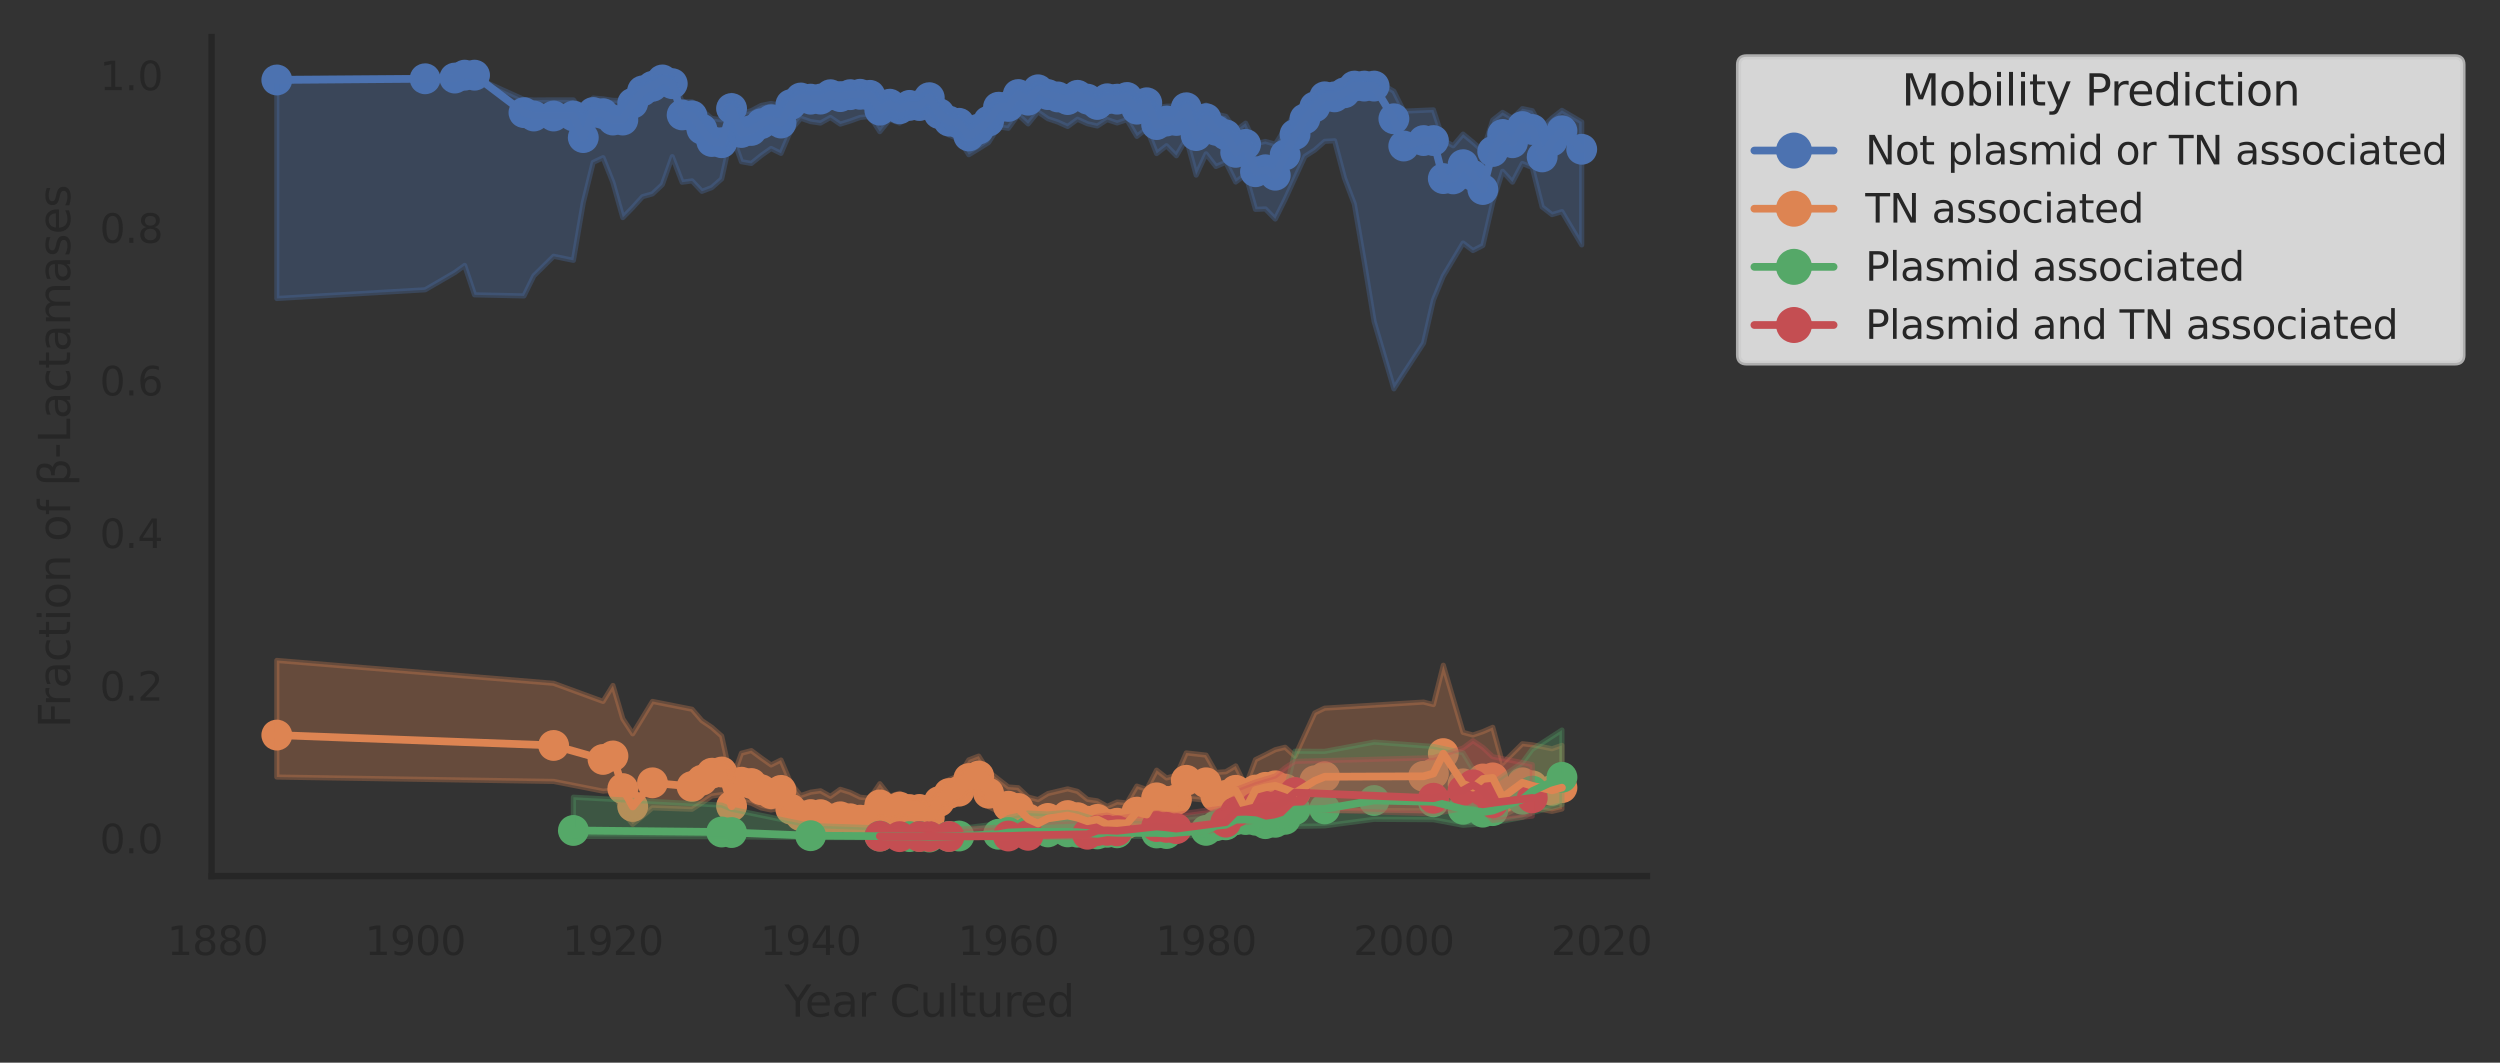 <?xml version="1.0" encoding="utf-8" standalone="no"?>
<!DOCTYPE svg PUBLIC "-//W3C//DTD SVG 1.1//EN"
  "http://www.w3.org/Graphics/SVG/1.1/DTD/svg11.dtd">
<svg xmlns:xlink="http://www.w3.org/1999/xlink" width="485.941pt" height="206.562pt" viewBox="0 0 485.941 206.562" xmlns="http://www.w3.org/2000/svg" version="1.1">
 <rect x="0" y="0" width="485.941" height="206.562" fill="#333333" stroke="none"/>
 <defs>
  <style type="text/css">*{stroke-linejoin: round; stroke-linecap: butt}</style>
 </defs>
 <g id="figure_1">
  <g id="patch_1">
   <path d="M 0 206.562 
L 485.941 206.562 
L 485.941 0 
L 0 0 
L 0 206.562 
z
" style="fill: none"/>
  </g>
  <g id="axes_1">
   <g id="patch_2">
    <path d="M 41.128 170.28 
L 320.128 170.28 
L 320.128 7.2 
L 41.128 7.2 
L 41.128 170.28 
z
" style="fill: none"/>
   </g>
   <g id="matplotlib.axis_1">
    <g id="xtick_1">
     <g id="text_1">
      <!-- 1880 -->
      <g style="fill: #262626" transform="translate(32.482 185.631)scale(0.077 -0.077)">
       <defs>
        <path id="DejaVuSans-31" d="M 794 531 
L 1825 531 
L 1825 4091 
L 703 3866 
L 703 4441 
L 1819 4666 
L 2450 4666 
L 2450 531 
L 3481 531 
L 3481 0 
L 794 0 
L 794 531 
z
" transform="scale(0.016)"/>
        <path id="DejaVuSans-38" d="M 2034 2216 
Q 1584 2216 1326 1975 
Q 1069 1734 1069 1313 
Q 1069 891 1326 650 
Q 1584 409 2034 409 
Q 2484 409 2743 651 
Q 3003 894 3003 1313 
Q 3003 1734 2745 1975 
Q 2488 2216 2034 2216 
z
M 1403 2484 
Q 997 2584 770 2862 
Q 544 3141 544 3541 
Q 544 4100 942 4425 
Q 1341 4750 2034 4750 
Q 2731 4750 3128 4425 
Q 3525 4100 3525 3541 
Q 3525 3141 3298 2862 
Q 3072 2584 2669 2484 
Q 3125 2378 3379 2068 
Q 3634 1759 3634 1313 
Q 3634 634 3220 271 
Q 2806 -91 2034 -91 
Q 1263 -91 848 271 
Q 434 634 434 1313 
Q 434 1759 690 2068 
Q 947 2378 1403 2484 
z
M 1172 3481 
Q 1172 3119 1398 2916 
Q 1625 2713 2034 2713 
Q 2441 2713 2670 2916 
Q 2900 3119 2900 3481 
Q 2900 3844 2670 4047 
Q 2441 4250 2034 4250 
Q 1625 4250 1398 4047 
Q 1172 3844 1172 3481 
z
" transform="scale(0.016)"/>
        <path id="DejaVuSans-30" d="M 2034 4250 
Q 1547 4250 1301 3770 
Q 1056 3291 1056 2328 
Q 1056 1369 1301 889 
Q 1547 409 2034 409 
Q 2525 409 2770 889 
Q 3016 1369 3016 2328 
Q 3016 3291 2770 3770 
Q 2525 4250 2034 4250 
z
M 2034 4750 
Q 2819 4750 3233 4129 
Q 3647 3509 3647 2328 
Q 3647 1150 3233 529 
Q 2819 -91 2034 -91 
Q 1250 -91 836 529 
Q 422 1150 422 2328 
Q 422 3509 836 4129 
Q 1250 4750 2034 4750 
z
" transform="scale(0.016)"/>
       </defs>
       <use xlink:href="#DejaVuSans-31"/>
       <use xlink:href="#DejaVuSans-38" x="63.623"/>
       <use xlink:href="#DejaVuSans-38" x="127.246"/>
       <use xlink:href="#DejaVuSans-30" x="190.869"/>
      </g>
     </g>
    </g>
    <g id="xtick_2">
     <g id="text_2">
      <!-- 1900 -->
      <g style="fill: #262626" transform="translate(70.912 185.631)scale(0.077 -0.077)">
       <defs>
        <path id="DejaVuSans-39" d="M 703 97 
L 703 672 
Q 941 559 1184 500 
Q 1428 441 1663 441 
Q 2288 441 2617 861 
Q 2947 1281 2994 2138 
Q 2813 1869 2534 1725 
Q 2256 1581 1919 1581 
Q 1219 1581 811 2004 
Q 403 2428 403 3163 
Q 403 3881 828 4315 
Q 1253 4750 1959 4750 
Q 2769 4750 3195 4129 
Q 3622 3509 3622 2328 
Q 3622 1225 3098 567 
Q 2575 -91 1691 -91 
Q 1453 -91 1209 -44 
Q 966 3 703 97 
z
M 1959 2075 
Q 2384 2075 2632 2365 
Q 2881 2656 2881 3163 
Q 2881 3666 2632 3958 
Q 2384 4250 1959 4250 
Q 1534 4250 1286 3958 
Q 1038 3666 1038 3163 
Q 1038 2656 1286 2365 
Q 1534 2075 1959 2075 
z
" transform="scale(0.016)"/>
       </defs>
       <use xlink:href="#DejaVuSans-31"/>
       <use xlink:href="#DejaVuSans-39" x="63.623"/>
       <use xlink:href="#DejaVuSans-30" x="127.246"/>
       <use xlink:href="#DejaVuSans-30" x="190.869"/>
      </g>
     </g>
    </g>
    <g id="xtick_3">
     <g id="text_3">
      <!-- 1920 -->
      <g style="fill: #262626" transform="translate(109.342 185.631)scale(0.077 -0.077)">
       <defs>
        <path id="DejaVuSans-32" d="M 1228 531 
L 3431 531 
L 3431 0 
L 469 0 
L 469 531 
Q 828 903 1448 1529 
Q 2069 2156 2228 2338 
Q 2531 2678 2651 2914 
Q 2772 3150 2772 3378 
Q 2772 3750 2511 3984 
Q 2250 4219 1831 4219 
Q 1534 4219 1204 4116 
Q 875 4013 500 3803 
L 500 4441 
Q 881 4594 1212 4672 
Q 1544 4750 1819 4750 
Q 2544 4750 2975 4387 
Q 3406 4025 3406 3419 
Q 3406 3131 3298 2873 
Q 3191 2616 2906 2266 
Q 2828 2175 2409 1742 
Q 1991 1309 1228 531 
z
" transform="scale(0.016)"/>
       </defs>
       <use xlink:href="#DejaVuSans-31"/>
       <use xlink:href="#DejaVuSans-39" x="63.623"/>
       <use xlink:href="#DejaVuSans-32" x="127.246"/>
       <use xlink:href="#DejaVuSans-30" x="190.869"/>
      </g>
     </g>
    </g>
    <g id="xtick_4">
     <g id="text_4">
      <!-- 1940 -->
      <g style="fill: #262626" transform="translate(147.771 185.631)scale(0.077 -0.077)">
       <defs>
        <path id="DejaVuSans-34" d="M 2419 4116 
L 825 1625 
L 2419 1625 
L 2419 4116 
z
M 2253 4666 
L 3047 4666 
L 3047 1625 
L 3713 1625 
L 3713 1100 
L 3047 1100 
L 3047 0 
L 2419 0 
L 2419 1100 
L 313 1100 
L 313 1709 
L 2253 4666 
z
" transform="scale(0.016)"/>
       </defs>
       <use xlink:href="#DejaVuSans-31"/>
       <use xlink:href="#DejaVuSans-39" x="63.623"/>
       <use xlink:href="#DejaVuSans-34" x="127.246"/>
       <use xlink:href="#DejaVuSans-30" x="190.869"/>
      </g>
     </g>
    </g>
    <g id="xtick_5">
     <g id="text_5">
      <!-- 1960 -->
      <g style="fill: #262626" transform="translate(186.201 185.631)scale(0.077 -0.077)">
       <defs>
        <path id="DejaVuSans-36" d="M 2113 2584 
Q 1688 2584 1439 2293 
Q 1191 2003 1191 1497 
Q 1191 994 1439 701 
Q 1688 409 2113 409 
Q 2538 409 2786 701 
Q 3034 994 3034 1497 
Q 3034 2003 2786 2293 
Q 2538 2584 2113 2584 
z
M 3366 4563 
L 3366 3988 
Q 3128 4100 2886 4159 
Q 2644 4219 2406 4219 
Q 1781 4219 1451 3797 
Q 1122 3375 1075 2522 
Q 1259 2794 1537 2939 
Q 1816 3084 2150 3084 
Q 2853 3084 3261 2657 
Q 3669 2231 3669 1497 
Q 3669 778 3244 343 
Q 2819 -91 2113 -91 
Q 1303 -91 875 529 
Q 447 1150 447 2328 
Q 447 3434 972 4092 
Q 1497 4750 2381 4750 
Q 2619 4750 2861 4703 
Q 3103 4656 3366 4563 
z
" transform="scale(0.016)"/>
       </defs>
       <use xlink:href="#DejaVuSans-31"/>
       <use xlink:href="#DejaVuSans-39" x="63.623"/>
       <use xlink:href="#DejaVuSans-36" x="127.246"/>
       <use xlink:href="#DejaVuSans-30" x="190.869"/>
      </g>
     </g>
    </g>
    <g id="xtick_6">
     <g id="text_6">
      <!-- 1980 -->
      <g style="fill: #262626" transform="translate(224.631 185.631)scale(0.077 -0.077)">
       <use xlink:href="#DejaVuSans-31"/>
       <use xlink:href="#DejaVuSans-39" x="63.623"/>
       <use xlink:href="#DejaVuSans-38" x="127.246"/>
       <use xlink:href="#DejaVuSans-30" x="190.869"/>
      </g>
     </g>
    </g>
    <g id="xtick_7">
     <g id="text_7">
      <!-- 2000 -->
      <g style="fill: #262626" transform="translate(263.061 185.631)scale(0.077 -0.077)">
       <use xlink:href="#DejaVuSans-32"/>
       <use xlink:href="#DejaVuSans-30" x="63.623"/>
       <use xlink:href="#DejaVuSans-30" x="127.246"/>
       <use xlink:href="#DejaVuSans-30" x="190.869"/>
      </g>
     </g>
    </g>
    <g id="xtick_8">
     <g id="text_8">
      <!-- 2020 -->
      <g style="fill: #262626" transform="translate(301.49 185.631)scale(0.077 -0.077)">
       <use xlink:href="#DejaVuSans-32"/>
       <use xlink:href="#DejaVuSans-30" x="63.623"/>
       <use xlink:href="#DejaVuSans-32" x="127.246"/>
       <use xlink:href="#DejaVuSans-30" x="190.869"/>
      </g>
     </g>
    </g>
    <g id="text_9">
     <!-- Year Cultured -->
     <g style="fill: #262626" transform="translate(152.447 197.615)scale(0.084 -0.084)">
      <defs>
       <path id="DejaVuSans-59" d="M -13 4666 
L 666 4666 
L 1959 2747 
L 3244 4666 
L 3922 4666 
L 2272 2222 
L 2272 0 
L 1638 0 
L 1638 2222 
L -13 4666 
z
" transform="scale(0.016)"/>
       <path id="DejaVuSans-65" d="M 3597 1894 
L 3597 1613 
L 953 1613 
Q 991 1019 1311 708 
Q 1631 397 2203 397 
Q 2534 397 2845 478 
Q 3156 559 3463 722 
L 3463 178 
Q 3153 47 2828 -22 
Q 2503 -91 2169 -91 
Q 1331 -91 842 396 
Q 353 884 353 1716 
Q 353 2575 817 3079 
Q 1281 3584 2069 3584 
Q 2775 3584 3186 3129 
Q 3597 2675 3597 1894 
z
M 3022 2063 
Q 3016 2534 2758 2815 
Q 2500 3097 2075 3097 
Q 1594 3097 1305 2825 
Q 1016 2553 972 2059 
L 3022 2063 
z
" transform="scale(0.016)"/>
       <path id="DejaVuSans-61" d="M 2194 1759 
Q 1497 1759 1228 1600 
Q 959 1441 959 1056 
Q 959 750 1161 570 
Q 1363 391 1709 391 
Q 2188 391 2477 730 
Q 2766 1069 2766 1631 
L 2766 1759 
L 2194 1759 
z
M 3341 1997 
L 3341 0 
L 2766 0 
L 2766 531 
Q 2569 213 2275 61 
Q 1981 -91 1556 -91 
Q 1019 -91 701 211 
Q 384 513 384 1019 
Q 384 1609 779 1909 
Q 1175 2209 1959 2209 
L 2766 2209 
L 2766 2266 
Q 2766 2663 2505 2880 
Q 2244 3097 1772 3097 
Q 1472 3097 1187 3025 
Q 903 2953 641 2809 
L 641 3341 
Q 956 3463 1253 3523 
Q 1550 3584 1831 3584 
Q 2591 3584 2966 3190 
Q 3341 2797 3341 1997 
z
" transform="scale(0.016)"/>
       <path id="DejaVuSans-72" d="M 2631 2963 
Q 2534 3019 2420 3045 
Q 2306 3072 2169 3072 
Q 1681 3072 1420 2755 
Q 1159 2438 1159 1844 
L 1159 0 
L 581 0 
L 581 3500 
L 1159 3500 
L 1159 2956 
Q 1341 3275 1631 3429 
Q 1922 3584 2338 3584 
Q 2397 3584 2469 3576 
Q 2541 3569 2628 3553 
L 2631 2963 
z
" transform="scale(0.016)"/>
       <path id="DejaVuSans-20" transform="scale(0.016)"/>
       <path id="DejaVuSans-43" d="M 4122 4306 
L 4122 3641 
Q 3803 3938 3442 4084 
Q 3081 4231 2675 4231 
Q 1875 4231 1450 3742 
Q 1025 3253 1025 2328 
Q 1025 1406 1450 917 
Q 1875 428 2675 428 
Q 3081 428 3442 575 
Q 3803 722 4122 1019 
L 4122 359 
Q 3791 134 3420 21 
Q 3050 -91 2638 -91 
Q 1578 -91 968 557 
Q 359 1206 359 2328 
Q 359 3453 968 4101 
Q 1578 4750 2638 4750 
Q 3056 4750 3426 4639 
Q 3797 4528 4122 4306 
z
" transform="scale(0.016)"/>
       <path id="DejaVuSans-75" d="M 544 1381 
L 544 3500 
L 1119 3500 
L 1119 1403 
Q 1119 906 1312 657 
Q 1506 409 1894 409 
Q 2359 409 2629 706 
Q 2900 1003 2900 1516 
L 2900 3500 
L 3475 3500 
L 3475 0 
L 2900 0 
L 2900 538 
Q 2691 219 2414 64 
Q 2138 -91 1772 -91 
Q 1169 -91 856 284 
Q 544 659 544 1381 
z
M 1991 3584 
L 1991 3584 
z
" transform="scale(0.016)"/>
       <path id="DejaVuSans-6c" d="M 603 4863 
L 1178 4863 
L 1178 0 
L 603 0 
L 603 4863 
z
" transform="scale(0.016)"/>
       <path id="DejaVuSans-74" d="M 1172 4494 
L 1172 3500 
L 2356 3500 
L 2356 3053 
L 1172 3053 
L 1172 1153 
Q 1172 725 1289 603 
Q 1406 481 1766 481 
L 2356 481 
L 2356 0 
L 1766 0 
Q 1100 0 847 248 
Q 594 497 594 1153 
L 594 3053 
L 172 3053 
L 172 3500 
L 594 3500 
L 594 4494 
L 1172 4494 
z
" transform="scale(0.016)"/>
       <path id="DejaVuSans-64" d="M 2906 2969 
L 2906 4863 
L 3481 4863 
L 3481 0 
L 2906 0 
L 2906 525 
Q 2725 213 2448 61 
Q 2172 -91 1784 -91 
Q 1150 -91 751 415 
Q 353 922 353 1747 
Q 353 2572 751 3078 
Q 1150 3584 1784 3584 
Q 2172 3584 2448 3432 
Q 2725 3281 2906 2969 
z
M 947 1747 
Q 947 1113 1208 752 
Q 1469 391 1925 391 
Q 2381 391 2643 752 
Q 2906 1113 2906 1747 
Q 2906 2381 2643 2742 
Q 2381 3103 1925 3103 
Q 1469 3103 1208 2742 
Q 947 2381 947 1747 
z
" transform="scale(0.016)"/>
      </defs>
      <use xlink:href="#DejaVuSans-59"/>
      <use xlink:href="#DejaVuSans-65" x="47.834"/>
      <use xlink:href="#DejaVuSans-61" x="109.357"/>
      <use xlink:href="#DejaVuSans-72" x="170.637"/>
      <use xlink:href="#DejaVuSans-20" x="211.75"/>
      <use xlink:href="#DejaVuSans-43" x="243.537"/>
      <use xlink:href="#DejaVuSans-75" x="313.361"/>
      <use xlink:href="#DejaVuSans-6c" x="376.74"/>
      <use xlink:href="#DejaVuSans-74" x="404.523"/>
      <use xlink:href="#DejaVuSans-75" x="443.732"/>
      <use xlink:href="#DejaVuSans-72" x="507.111"/>
      <use xlink:href="#DejaVuSans-65" x="545.975"/>
      <use xlink:href="#DejaVuSans-64" x="607.498"/>
     </g>
    </g>
   </g>
   <g id="matplotlib.axis_2">
    <g id="ytick_1">
     <g id="text_10">
      <!-- 0.0 -->
      <g style="fill: #262626" transform="translate(19.382 165.86)scale(0.077 -0.077)">
       <defs>
        <path id="DejaVuSans-2e" d="M 684 794 
L 1344 794 
L 1344 0 
L 684 0 
L 684 794 
z
" transform="scale(0.016)"/>
       </defs>
       <use xlink:href="#DejaVuSans-30"/>
       <use xlink:href="#DejaVuSans-2e" x="63.623"/>
       <use xlink:href="#DejaVuSans-30" x="95.41"/>
      </g>
     </g>
    </g>
    <g id="ytick_2">
     <g id="text_11">
      <!-- 0.2 -->
      <g style="fill: #262626" transform="translate(19.382 136.196)scale(0.077 -0.077)">
       <use xlink:href="#DejaVuSans-30"/>
       <use xlink:href="#DejaVuSans-2e" x="63.623"/>
       <use xlink:href="#DejaVuSans-32" x="95.41"/>
      </g>
     </g>
    </g>
    <g id="ytick_3">
     <g id="text_12">
      <!-- 0.4 -->
      <g style="fill: #262626" transform="translate(19.382 106.531)scale(0.077 -0.077)">
       <use xlink:href="#DejaVuSans-30"/>
       <use xlink:href="#DejaVuSans-2e" x="63.623"/>
       <use xlink:href="#DejaVuSans-34" x="95.41"/>
      </g>
     </g>
    </g>
    <g id="ytick_4">
     <g id="text_13">
      <!-- 0.6 -->
      <g style="fill: #262626" transform="translate(19.382 76.867)scale(0.077 -0.077)">
       <use xlink:href="#DejaVuSans-30"/>
       <use xlink:href="#DejaVuSans-2e" x="63.623"/>
       <use xlink:href="#DejaVuSans-36" x="95.41"/>
      </g>
     </g>
    </g>
    <g id="ytick_5">
     <g id="text_14">
      <!-- 0.8 -->
      <g style="fill: #262626" transform="translate(19.382 47.203)scale(0.077 -0.077)">
       <use xlink:href="#DejaVuSans-30"/>
       <use xlink:href="#DejaVuSans-2e" x="63.623"/>
       <use xlink:href="#DejaVuSans-38" x="95.41"/>
      </g>
     </g>
    </g>
    <g id="ytick_6">
     <g id="text_15">
      <!-- 1.0 -->
      <g style="fill: #262626" transform="translate(19.382 17.538)scale(0.077 -0.077)">
       <use xlink:href="#DejaVuSans-31"/>
       <use xlink:href="#DejaVuSans-2e" x="63.623"/>
       <use xlink:href="#DejaVuSans-30" x="95.41"/>
      </g>
     </g>
    </g>
    <g id="text_16">
     <!-- Fraction of β-Lactamases -->
     <g style="fill: #262626" transform="translate(13.635 141.488)rotate(-90)scale(0.084 -0.084)">
      <defs>
       <path id="DejaVuSans-46" d="M 628 4666 
L 3309 4666 
L 3309 4134 
L 1259 4134 
L 1259 2759 
L 3109 2759 
L 3109 2228 
L 1259 2228 
L 1259 0 
L 628 0 
L 628 4666 
z
" transform="scale(0.016)"/>
       <path id="DejaVuSans-63" d="M 3122 3366 
L 3122 2828 
Q 2878 2963 2633 3030 
Q 2388 3097 2138 3097 
Q 1578 3097 1268 2742 
Q 959 2388 959 1747 
Q 959 1106 1268 751 
Q 1578 397 2138 397 
Q 2388 397 2633 464 
Q 2878 531 3122 666 
L 3122 134 
Q 2881 22 2623 -34 
Q 2366 -91 2075 -91 
Q 1284 -91 818 406 
Q 353 903 353 1747 
Q 353 2603 823 3093 
Q 1294 3584 2113 3584 
Q 2378 3584 2631 3529 
Q 2884 3475 3122 3366 
z
" transform="scale(0.016)"/>
       <path id="DejaVuSans-69" d="M 603 3500 
L 1178 3500 
L 1178 0 
L 603 0 
L 603 3500 
z
M 603 4863 
L 1178 4863 
L 1178 4134 
L 603 4134 
L 603 4863 
z
" transform="scale(0.016)"/>
       <path id="DejaVuSans-6f" d="M 1959 3097 
Q 1497 3097 1228 2736 
Q 959 2375 959 1747 
Q 959 1119 1226 758 
Q 1494 397 1959 397 
Q 2419 397 2687 759 
Q 2956 1122 2956 1747 
Q 2956 2369 2687 2733 
Q 2419 3097 1959 3097 
z
M 1959 3584 
Q 2709 3584 3137 3096 
Q 3566 2609 3566 1747 
Q 3566 888 3137 398 
Q 2709 -91 1959 -91 
Q 1206 -91 779 398 
Q 353 888 353 1747 
Q 353 2609 779 3096 
Q 1206 3584 1959 3584 
z
" transform="scale(0.016)"/>
       <path id="DejaVuSans-6e" d="M 3513 2113 
L 3513 0 
L 2938 0 
L 2938 2094 
Q 2938 2591 2744 2837 
Q 2550 3084 2163 3084 
Q 1697 3084 1428 2787 
Q 1159 2491 1159 1978 
L 1159 0 
L 581 0 
L 581 3500 
L 1159 3500 
L 1159 2956 
Q 1366 3272 1645 3428 
Q 1925 3584 2291 3584 
Q 2894 3584 3203 3211 
Q 3513 2838 3513 2113 
z
" transform="scale(0.016)"/>
       <path id="DejaVuSans-66" d="M 2375 4863 
L 2375 4384 
L 1825 4384 
Q 1516 4384 1395 4259 
Q 1275 4134 1275 3809 
L 1275 3500 
L 2222 3500 
L 2222 3053 
L 1275 3053 
L 1275 0 
L 697 0 
L 697 3053 
L 147 3053 
L 147 3500 
L 697 3500 
L 697 3744 
Q 697 4328 969 4595 
Q 1241 4863 1831 4863 
L 2375 4863 
z
" transform="scale(0.016)"/>
       <path id="DejaVuSans-3b2" d="M 1178 216 
L 1178 -1331 
L 600 -1331 
L 600 3478 
Q 600 4903 1931 4903 
Q 3288 4903 3288 3700 
Q 3288 2844 2750 2531 
Q 3625 2250 3625 1416 
Q 3625 -66 2119 -66 
Q 1456 -66 1178 216 
z
M 1178 966 
Q 1525 425 2141 425 
Q 3041 425 3041 1406 
Q 3041 2288 1591 2219 
L 1591 2750 
Q 2725 2750 2725 3750 
Q 2725 4434 1994 4434 
Q 1178 4434 1178 3459 
L 1178 966 
z
" transform="scale(0.016)"/>
       <path id="DejaVuSans-2d" d="M 313 2009 
L 1997 2009 
L 1997 1497 
L 313 1497 
L 313 2009 
z
" transform="scale(0.016)"/>
       <path id="DejaVuSans-4c" d="M 628 4666 
L 1259 4666 
L 1259 531 
L 3531 531 
L 3531 0 
L 628 0 
L 628 4666 
z
" transform="scale(0.016)"/>
       <path id="DejaVuSans-6d" d="M 3328 2828 
Q 3544 3216 3844 3400 
Q 4144 3584 4550 3584 
Q 5097 3584 5394 3201 
Q 5691 2819 5691 2113 
L 5691 0 
L 5113 0 
L 5113 2094 
Q 5113 2597 4934 2840 
Q 4756 3084 4391 3084 
Q 3944 3084 3684 2787 
Q 3425 2491 3425 1978 
L 3425 0 
L 2847 0 
L 2847 2094 
Q 2847 2600 2669 2842 
Q 2491 3084 2119 3084 
Q 1678 3084 1418 2786 
Q 1159 2488 1159 1978 
L 1159 0 
L 581 0 
L 581 3500 
L 1159 3500 
L 1159 2956 
Q 1356 3278 1631 3431 
Q 1906 3584 2284 3584 
Q 2666 3584 2933 3390 
Q 3200 3197 3328 2828 
z
" transform="scale(0.016)"/>
       <path id="DejaVuSans-73" d="M 2834 3397 
L 2834 2853 
Q 2591 2978 2328 3040 
Q 2066 3103 1784 3103 
Q 1356 3103 1142 2972 
Q 928 2841 928 2578 
Q 928 2378 1081 2264 
Q 1234 2150 1697 2047 
L 1894 2003 
Q 2506 1872 2764 1633 
Q 3022 1394 3022 966 
Q 3022 478 2636 193 
Q 2250 -91 1575 -91 
Q 1294 -91 989 -36 
Q 684 19 347 128 
L 347 722 
Q 666 556 975 473 
Q 1284 391 1588 391 
Q 1994 391 2212 530 
Q 2431 669 2431 922 
Q 2431 1156 2273 1281 
Q 2116 1406 1581 1522 
L 1381 1569 
Q 847 1681 609 1914 
Q 372 2147 372 2553 
Q 372 3047 722 3315 
Q 1072 3584 1716 3584 
Q 2034 3584 2315 3537 
Q 2597 3491 2834 3397 
z
" transform="scale(0.016)"/>
      </defs>
      <use xlink:href="#DejaVuSans-46"/>
      <use xlink:href="#DejaVuSans-72" x="50.27"/>
      <use xlink:href="#DejaVuSans-61" x="91.383"/>
      <use xlink:href="#DejaVuSans-63" x="152.662"/>
      <use xlink:href="#DejaVuSans-74" x="207.643"/>
      <use xlink:href="#DejaVuSans-69" x="246.852"/>
      <use xlink:href="#DejaVuSans-6f" x="274.635"/>
      <use xlink:href="#DejaVuSans-6e" x="335.816"/>
      <use xlink:href="#DejaVuSans-20" x="399.195"/>
      <use xlink:href="#DejaVuSans-6f" x="430.982"/>
      <use xlink:href="#DejaVuSans-66" x="492.164"/>
      <use xlink:href="#DejaVuSans-20" x="527.369"/>
      <use xlink:href="#DejaVuSans-3b2" x="559.156"/>
      <use xlink:href="#DejaVuSans-2d" x="622.975"/>
      <use xlink:href="#DejaVuSans-4c" x="659.059"/>
      <use xlink:href="#DejaVuSans-61" x="714.771"/>
      <use xlink:href="#DejaVuSans-63" x="776.051"/>
      <use xlink:href="#DejaVuSans-74" x="831.031"/>
      <use xlink:href="#DejaVuSans-61" x="870.24"/>
      <use xlink:href="#DejaVuSans-6d" x="931.52"/>
      <use xlink:href="#DejaVuSans-61" x="1028.932"/>
      <use xlink:href="#DejaVuSans-73" x="1090.211"/>
      <use xlink:href="#DejaVuSans-65" x="1142.311"/>
      <use xlink:href="#DejaVuSans-73" x="1203.834"/>
     </g>
    </g>
   </g>
   <g id="PathCollection_1">
    <defs>
     <path id="C0_0_5101089eee" d="M 0 3 
C 0.796 3 1.559 2.684 2.121 2.121 
C 2.684 1.559 3 0.796 3 -0 
C 3 -0.796 2.684 -1.559 2.121 -2.121 
C 1.559 -2.684 0.796 -3 0 -3 
C -0.796 -3 -1.559 -2.684 -2.121 -2.121 
C -2.684 -1.559 -3 -0.796 -3 0 
C -3 0.796 -2.684 1.559 -2.121 2.121 
C -1.559 2.684 -0.796 3 0 3 
z
"/>
    </defs>
    <g clip-path="url(#pad19e44bf6)">
     <use xlink:href="#C0_0_5101089eee" x="53.809" y="15.546" style="fill: #4c72b0"/>
    </g>
    <g clip-path="url(#pad19e44bf6)">
     <use xlink:href="#C0_0_5101089eee" x="82.632" y="15.312" style="fill: #4c72b0"/>
    </g>
    <g clip-path="url(#pad19e44bf6)">
     <use xlink:href="#C0_0_5101089eee" x="88.396" y="15.172" style="fill: #4c72b0"/>
    </g>
    <g clip-path="url(#pad19e44bf6)">
     <use xlink:href="#C0_0_5101089eee" x="90.318" y="14.613" style="fill: #4c72b0"/>
    </g>
    <g clip-path="url(#pad19e44bf6)">
     <use xlink:href="#C0_0_5101089eee" x="92.239" y="14.613" style="fill: #4c72b0"/>
    </g>
    <g clip-path="url(#pad19e44bf6)">
     <use xlink:href="#C0_0_5101089eee" x="101.847" y="21.889" style="fill: #4c72b0"/>
    </g>
    <g clip-path="url(#pad19e44bf6)">
     <use xlink:href="#C0_0_5101089eee" x="103.768" y="22.548" style="fill: #4c72b0"/>
    </g>
    <g clip-path="url(#pad19e44bf6)">
     <use xlink:href="#C0_0_5101089eee" x="107.611" y="22.548" style="fill: #4c72b0"/>
    </g>
    <g clip-path="url(#pad19e44bf6)">
     <use xlink:href="#C0_0_5101089eee" x="111.454" y="22.548" style="fill: #4c72b0"/>
    </g>
    <g clip-path="url(#pad19e44bf6)">
     <use xlink:href="#C0_0_5101089eee" x="113.375" y="26.743" style="fill: #4c72b0"/>
    </g>
    <g clip-path="url(#pad19e44bf6)">
     <use xlink:href="#C0_0_5101089eee" x="115.297" y="21.866" style="fill: #4c72b0"/>
    </g>
    <g clip-path="url(#pad19e44bf6)">
     <use xlink:href="#C0_0_5101089eee" x="117.218" y="22.096" style="fill: #4c72b0"/>
    </g>
    <g clip-path="url(#pad19e44bf6)">
     <use xlink:href="#C0_0_5101089eee" x="119.14" y="23.332" style="fill: #4c72b0"/>
    </g>
    <g clip-path="url(#pad19e44bf6)">
     <use xlink:href="#C0_0_5101089eee" x="121.061" y="23.332" style="fill: #4c72b0"/>
    </g>
    <g clip-path="url(#pad19e44bf6)">
     <use xlink:href="#C0_0_5101089eee" x="122.983" y="20.064" style="fill: #4c72b0"/>
    </g>
    <g clip-path="url(#pad19e44bf6)">
     <use xlink:href="#C0_0_5101089eee" x="124.904" y="17.666" style="fill: #4c72b0"/>
    </g>
    <g clip-path="url(#pad19e44bf6)">
     <use xlink:href="#C0_0_5101089eee" x="126.826" y="16.776" style="fill: #4c72b0"/>
    </g>
    <g clip-path="url(#pad19e44bf6)">
     <use xlink:href="#C0_0_5101089eee" x="128.747" y="15.54" style="fill: #4c72b0"/>
    </g>
    <g clip-path="url(#pad19e44bf6)">
     <use xlink:href="#C0_0_5101089eee" x="130.669" y="16.263" style="fill: #4c72b0"/>
    </g>
    <g clip-path="url(#pad19e44bf6)">
     <use xlink:href="#C0_0_5101089eee" x="132.59" y="22.333" style="fill: #4c72b0"/>
    </g>
    <g clip-path="url(#pad19e44bf6)">
     <use xlink:href="#C0_0_5101089eee" x="134.512" y="22.512" style="fill: #4c72b0"/>
    </g>
    <g clip-path="url(#pad19e44bf6)">
     <use xlink:href="#C0_0_5101089eee" x="136.433" y="25.117" style="fill: #4c72b0"/>
    </g>
    <g clip-path="url(#pad19e44bf6)">
     <use xlink:href="#C0_0_5101089eee" x="138.355" y="27.503" style="fill: #4c72b0"/>
    </g>
    <g clip-path="url(#pad19e44bf6)">
     <use xlink:href="#C0_0_5101089eee" x="140.276" y="27.736" style="fill: #4c72b0"/>
    </g>
    <g clip-path="url(#pad19e44bf6)">
     <use xlink:href="#C0_0_5101089eee" x="142.198" y="21.092" style="fill: #4c72b0"/>
    </g>
    <g clip-path="url(#pad19e44bf6)">
     <use xlink:href="#C0_0_5101089eee" x="144.119" y="25.75" style="fill: #4c72b0"/>
    </g>
    <g clip-path="url(#pad19e44bf6)">
     <use xlink:href="#C0_0_5101089eee" x="146.041" y="25.354" style="fill: #4c72b0"/>
    </g>
    <g clip-path="url(#pad19e44bf6)">
     <use xlink:href="#C0_0_5101089eee" x="147.962" y="24.047" style="fill: #4c72b0"/>
    </g>
    <g clip-path="url(#pad19e44bf6)">
     <use xlink:href="#C0_0_5101089eee" x="149.884" y="23.279" style="fill: #4c72b0"/>
    </g>
    <g clip-path="url(#pad19e44bf6)">
     <use xlink:href="#C0_0_5101089eee" x="151.805" y="23.916" style="fill: #4c72b0"/>
    </g>
    <g clip-path="url(#pad19e44bf6)">
     <use xlink:href="#C0_0_5101089eee" x="153.727" y="20.33" style="fill: #4c72b0"/>
    </g>
    <g clip-path="url(#pad19e44bf6)">
     <use xlink:href="#C0_0_5101089eee" x="155.648" y="19.048" style="fill: #4c72b0"/>
    </g>
    <g clip-path="url(#pad19e44bf6)">
     <use xlink:href="#C0_0_5101089eee" x="157.57" y="19.275" style="fill: #4c72b0"/>
    </g>
    <g clip-path="url(#pad19e44bf6)">
     <use xlink:href="#C0_0_5101089eee" x="159.491" y="19.261" style="fill: #4c72b0"/>
    </g>
    <g clip-path="url(#pad19e44bf6)">
     <use xlink:href="#C0_0_5101089eee" x="161.413" y="18.41" style="fill: #4c72b0"/>
    </g>
    <g clip-path="url(#pad19e44bf6)">
     <use xlink:href="#C0_0_5101089eee" x="163.334" y="18.779" style="fill: #4c72b0"/>
    </g>
    <g clip-path="url(#pad19e44bf6)">
     <use xlink:href="#C0_0_5101089eee" x="165.256" y="18.399" style="fill: #4c72b0"/>
    </g>
    <g clip-path="url(#pad19e44bf6)">
     <use xlink:href="#C0_0_5101089eee" x="167.177" y="18.326" style="fill: #4c72b0"/>
    </g>
    <g clip-path="url(#pad19e44bf6)">
     <use xlink:href="#C0_0_5101089eee" x="169.099" y="18.536" style="fill: #4c72b0"/>
    </g>
    <g clip-path="url(#pad19e44bf6)">
     <use xlink:href="#C0_0_5101089eee" x="171.02" y="21.418" style="fill: #4c72b0"/>
    </g>
    <g clip-path="url(#pad19e44bf6)">
     <use xlink:href="#C0_0_5101089eee" x="172.942" y="20.255" style="fill: #4c72b0"/>
    </g>
    <g clip-path="url(#pad19e44bf6)">
     <use xlink:href="#C0_0_5101089eee" x="174.863" y="21.143" style="fill: #4c72b0"/>
    </g>
    <g clip-path="url(#pad19e44bf6)">
     <use xlink:href="#C0_0_5101089eee" x="176.785" y="20.485" style="fill: #4c72b0"/>
    </g>
    <g clip-path="url(#pad19e44bf6)">
     <use xlink:href="#C0_0_5101089eee" x="178.706" y="20.508" style="fill: #4c72b0"/>
    </g>
    <g clip-path="url(#pad19e44bf6)">
     <use xlink:href="#C0_0_5101089eee" x="180.628" y="18.986" style="fill: #4c72b0"/>
    </g>
    <g clip-path="url(#pad19e44bf6)">
     <use xlink:href="#C0_0_5101089eee" x="182.549" y="22.088" style="fill: #4c72b0"/>
    </g>
    <g clip-path="url(#pad19e44bf6)">
     <use xlink:href="#C0_0_5101089eee" x="184.471" y="23.543" style="fill: #4c72b0"/>
    </g>
    <g clip-path="url(#pad19e44bf6)">
     <use xlink:href="#C0_0_5101089eee" x="186.392" y="23.965" style="fill: #4c72b0"/>
    </g>
    <g clip-path="url(#pad19e44bf6)">
     <use xlink:href="#C0_0_5101089eee" x="188.313" y="26.427" style="fill: #4c72b0"/>
    </g>
    <g clip-path="url(#pad19e44bf6)">
     <use xlink:href="#C0_0_5101089eee" x="190.235" y="25.092" style="fill: #4c72b0"/>
    </g>
    <g clip-path="url(#pad19e44bf6)">
     <use xlink:href="#C0_0_5101089eee" x="192.156" y="23.548" style="fill: #4c72b0"/>
    </g>
    <g clip-path="url(#pad19e44bf6)">
     <use xlink:href="#C0_0_5101089eee" x="194.078" y="20.841" style="fill: #4c72b0"/>
    </g>
    <g clip-path="url(#pad19e44bf6)">
     <use xlink:href="#C0_0_5101089eee" x="195.999" y="20.684" style="fill: #4c72b0"/>
    </g>
    <g clip-path="url(#pad19e44bf6)">
     <use xlink:href="#C0_0_5101089eee" x="197.921" y="18.376" style="fill: #4c72b0"/>
    </g>
    <g clip-path="url(#pad19e44bf6)">
     <use xlink:href="#C0_0_5101089eee" x="199.842" y="19.475" style="fill: #4c72b0"/>
    </g>
    <g clip-path="url(#pad19e44bf6)">
     <use xlink:href="#C0_0_5101089eee" x="201.764" y="17.457" style="fill: #4c72b0"/>
    </g>
    <g clip-path="url(#pad19e44bf6)">
     <use xlink:href="#C0_0_5101089eee" x="203.685" y="18.381" style="fill: #4c72b0"/>
    </g>
    <g clip-path="url(#pad19e44bf6)">
     <use xlink:href="#C0_0_5101089eee" x="205.607" y="18.841" style="fill: #4c72b0"/>
    </g>
    <g clip-path="url(#pad19e44bf6)">
     <use xlink:href="#C0_0_5101089eee" x="207.528" y="19.352" style="fill: #4c72b0"/>
    </g>
    <g clip-path="url(#pad19e44bf6)">
     <use xlink:href="#C0_0_5101089eee" x="209.45" y="18.526" style="fill: #4c72b0"/>
    </g>
    <g clip-path="url(#pad19e44bf6)">
     <use xlink:href="#C0_0_5101089eee" x="211.371" y="19.271" style="fill: #4c72b0"/>
    </g>
    <g clip-path="url(#pad19e44bf6)">
     <use xlink:href="#C0_0_5101089eee" x="213.293" y="20.303" style="fill: #4c72b0"/>
    </g>
    <g clip-path="url(#pad19e44bf6)">
     <use xlink:href="#C0_0_5101089eee" x="215.214" y="19.202" style="fill: #4c72b0"/>
    </g>
    <g clip-path="url(#pad19e44bf6)">
     <use xlink:href="#C0_0_5101089eee" x="217.136" y="19.273" style="fill: #4c72b0"/>
    </g>
    <g clip-path="url(#pad19e44bf6)">
     <use xlink:href="#C0_0_5101089eee" x="219.057" y="18.947" style="fill: #4c72b0"/>
    </g>
    <g clip-path="url(#pad19e44bf6)">
     <use xlink:href="#C0_0_5101089eee" x="220.979" y="21.219" style="fill: #4c72b0"/>
    </g>
    <g clip-path="url(#pad19e44bf6)">
     <use xlink:href="#C0_0_5101089eee" x="222.9" y="19.98" style="fill: #4c72b0"/>
    </g>
    <g clip-path="url(#pad19e44bf6)">
     <use xlink:href="#C0_0_5101089eee" x="224.822" y="24.211" style="fill: #4c72b0"/>
    </g>
    <g clip-path="url(#pad19e44bf6)">
     <use xlink:href="#C0_0_5101089eee" x="226.743" y="23.522" style="fill: #4c72b0"/>
    </g>
    <g clip-path="url(#pad19e44bf6)">
     <use xlink:href="#C0_0_5101089eee" x="228.665" y="23.411" style="fill: #4c72b0"/>
    </g>
    <g clip-path="url(#pad19e44bf6)">
     <use xlink:href="#C0_0_5101089eee" x="230.586" y="20.946" style="fill: #4c72b0"/>
    </g>
    <g clip-path="url(#pad19e44bf6)">
     <use xlink:href="#C0_0_5101089eee" x="232.508" y="26.351" style="fill: #4c72b0"/>
    </g>
    <g clip-path="url(#pad19e44bf6)">
     <use xlink:href="#C0_0_5101089eee" x="234.429" y="23.07" style="fill: #4c72b0"/>
    </g>
    <g clip-path="url(#pad19e44bf6)">
     <use xlink:href="#C0_0_5101089eee" x="236.351" y="25.323" style="fill: #4c72b0"/>
    </g>
    <g clip-path="url(#pad19e44bf6)">
     <use xlink:href="#C0_0_5101089eee" x="238.272" y="26.212" style="fill: #4c72b0"/>
    </g>
    <g clip-path="url(#pad19e44bf6)">
     <use xlink:href="#C0_0_5101089eee" x="240.194" y="29.61" style="fill: #4c72b0"/>
    </g>
    <g clip-path="url(#pad19e44bf6)">
     <use xlink:href="#C0_0_5101089eee" x="242.115" y="28.062" style="fill: #4c72b0"/>
    </g>
    <g clip-path="url(#pad19e44bf6)">
     <use xlink:href="#C0_0_5101089eee" x="244.037" y="33.377" style="fill: #4c72b0"/>
    </g>
    <g clip-path="url(#pad19e44bf6)">
     <use xlink:href="#C0_0_5101089eee" x="245.958" y="32.999" style="fill: #4c72b0"/>
    </g>
    <g clip-path="url(#pad19e44bf6)">
     <use xlink:href="#C0_0_5101089eee" x="247.88" y="34.055" style="fill: #4c72b0"/>
    </g>
    <g clip-path="url(#pad19e44bf6)">
     <use xlink:href="#C0_0_5101089eee" x="249.801" y="30.105" style="fill: #4c72b0"/>
    </g>
    <g clip-path="url(#pad19e44bf6)">
     <use xlink:href="#C0_0_5101089eee" x="251.723" y="26.141" style="fill: #4c72b0"/>
    </g>
    <g clip-path="url(#pad19e44bf6)">
     <use xlink:href="#C0_0_5101089eee" x="253.644" y="23.096" style="fill: #4c72b0"/>
    </g>
    <g clip-path="url(#pad19e44bf6)">
     <use xlink:href="#C0_0_5101089eee" x="255.566" y="20.769" style="fill: #4c72b0"/>
    </g>
    <g clip-path="url(#pad19e44bf6)">
     <use xlink:href="#C0_0_5101089eee" x="257.487" y="18.824" style="fill: #4c72b0"/>
    </g>
    <g clip-path="url(#pad19e44bf6)">
     <use xlink:href="#C0_0_5101089eee" x="259.409" y="18.824" style="fill: #4c72b0"/>
    </g>
    <g clip-path="url(#pad19e44bf6)">
     <use xlink:href="#C0_0_5101089eee" x="261.33" y="18.033" style="fill: #4c72b0"/>
    </g>
    <g clip-path="url(#pad19e44bf6)">
     <use xlink:href="#C0_0_5101089eee" x="263.251" y="16.732" style="fill: #4c72b0"/>
    </g>
    <g clip-path="url(#pad19e44bf6)">
     <use xlink:href="#C0_0_5101089eee" x="265.173" y="16.732" style="fill: #4c72b0"/>
    </g>
    <g clip-path="url(#pad19e44bf6)">
     <use xlink:href="#C0_0_5101089eee" x="267.094" y="16.732" style="fill: #4c72b0"/>
    </g>
    <g clip-path="url(#pad19e44bf6)">
     <use xlink:href="#C0_0_5101089eee" x="270.937" y="23.088" style="fill: #4c72b0"/>
    </g>
    <g clip-path="url(#pad19e44bf6)">
     <use xlink:href="#C0_0_5101089eee" x="272.859" y="28.381" style="fill: #4c72b0"/>
    </g>
    <g clip-path="url(#pad19e44bf6)">
     <use xlink:href="#C0_0_5101089eee" x="276.702" y="27.321" style="fill: #4c72b0"/>
    </g>
    <g clip-path="url(#pad19e44bf6)">
     <use xlink:href="#C0_0_5101089eee" x="278.623" y="27.321" style="fill: #4c72b0"/>
    </g>
    <g clip-path="url(#pad19e44bf6)">
     <use xlink:href="#C0_0_5101089eee" x="280.545" y="34.712" style="fill: #4c72b0"/>
    </g>
    <g clip-path="url(#pad19e44bf6)">
     <use xlink:href="#C0_0_5101089eee" x="282.466" y="34.769" style="fill: #4c72b0"/>
    </g>
    <g clip-path="url(#pad19e44bf6)">
     <use xlink:href="#C0_0_5101089eee" x="284.388" y="32.009" style="fill: #4c72b0"/>
    </g>
    <g clip-path="url(#pad19e44bf6)">
     <use xlink:href="#C0_0_5101089eee" x="286.309" y="34.096" style="fill: #4c72b0"/>
    </g>
    <g clip-path="url(#pad19e44bf6)">
     <use xlink:href="#C0_0_5101089eee" x="288.231" y="36.836" style="fill: #4c72b0"/>
    </g>
    <g clip-path="url(#pad19e44bf6)">
     <use xlink:href="#C0_0_5101089eee" x="290.152" y="29.446" style="fill: #4c72b0"/>
    </g>
    <g clip-path="url(#pad19e44bf6)">
     <use xlink:href="#C0_0_5101089eee" x="292.074" y="26.131" style="fill: #4c72b0"/>
    </g>
    <g clip-path="url(#pad19e44bf6)">
     <use xlink:href="#C0_0_5101089eee" x="293.995" y="27.742" style="fill: #4c72b0"/>
    </g>
    <g clip-path="url(#pad19e44bf6)">
     <use xlink:href="#C0_0_5101089eee" x="295.917" y="24.596" style="fill: #4c72b0"/>
    </g>
    <g clip-path="url(#pad19e44bf6)">
     <use xlink:href="#C0_0_5101089eee" x="297.838" y="25.172" style="fill: #4c72b0"/>
    </g>
    <g clip-path="url(#pad19e44bf6)">
     <use xlink:href="#C0_0_5101089eee" x="299.76" y="30.496" style="fill: #4c72b0"/>
    </g>
    <g clip-path="url(#pad19e44bf6)">
     <use xlink:href="#C0_0_5101089eee" x="301.681" y="27.397" style="fill: #4c72b0"/>
    </g>
    <g clip-path="url(#pad19e44bf6)">
     <use xlink:href="#C0_0_5101089eee" x="303.603" y="25.414" style="fill: #4c72b0"/>
    </g>
    <g clip-path="url(#pad19e44bf6)">
     <use xlink:href="#C0_0_5101089eee" x="307.446" y="29.014" style="fill: #4c72b0"/>
    </g>
   </g>
   <g id="PolyCollection_1">
    <defs>
     <path id="m7d6c91d041" d="M 53.809 -191.391 
L 53.809 -148.543 
L 82.632 -150.233 
L 88.396 -153.58 
L 90.318 -154.97 
L 92.239 -149.252 
L 101.847 -149.045 
L 103.768 -152.954 
L 107.611 -156.746 
L 111.454 -155.956 
L 113.375 -167.188 
L 115.297 -174.998 
L 117.218 -175.915 
L 119.14 -171.082 
L 121.061 -164.265 
L 122.983 -166.227 
L 124.904 -168.338 
L 126.826 -168.881 
L 128.747 -170.692 
L 130.669 -176.116 
L 132.59 -171.141 
L 134.512 -171.405 
L 136.433 -169.371 
L 138.355 -170.102 
L 140.276 -171.797 
L 142.198 -180.556 
L 144.119 -175.13 
L 146.041 -174.793 
L 147.962 -176.342 
L 149.884 -177.702 
L 151.805 -176.75 
L 153.727 -181.23 
L 155.648 -183.588 
L 157.57 -182.923 
L 159.491 -182.647 
L 161.413 -183.732 
L 163.334 -182.439 
L 165.256 -183.036 
L 167.177 -183.727 
L 169.099 -183.927 
L 171.02 -180.973 
L 172.942 -183.356 
L 174.863 -182.641 
L 176.785 -183.874 
L 178.706 -183.794 
L 180.628 -185.445 
L 182.549 -182.238 
L 184.471 -180.302 
L 186.392 -179.561 
L 188.313 -176.487 
L 190.235 -177.655 
L 192.156 -178.869 
L 194.078 -181.9 
L 195.999 -181.629 
L 197.921 -184.246 
L 199.842 -182.478 
L 201.764 -184.832 
L 203.685 -183.486 
L 205.607 -182.847 
L 207.528 -181.979 
L 209.45 -183.389 
L 211.371 -182.514 
L 213.293 -182.073 
L 215.214 -183.319 
L 217.136 -182.663 
L 219.057 -183.305 
L 220.979 -180.057 
L 222.9 -181.557 
L 224.822 -176.718 
L 226.743 -178.232 
L 228.665 -176.288 
L 230.586 -179.623 
L 232.508 -172.527 
L 234.429 -176.664 
L 236.351 -174.205 
L 238.272 -175.037 
L 240.194 -171.183 
L 242.115 -172.653 
L 244.037 -165.867 
L 245.958 -165.953 
L 247.88 -163.99 
L 249.801 -167.836 
L 251.723 -172.019 
L 253.644 -176.173 
L 255.566 -177.403 
L 257.487 -179.091 
L 259.409 -179.199 
L 261.33 -171.949 
L 263.251 -166.897 
L 265.173 -155.713 
L 267.094 -144.083 
L 270.937 -130.984 
L 272.859 -133.974 
L 276.702 -139.859 
L 278.623 -148.248 
L 280.545 -152.909 
L 282.466 -156.104 
L 284.388 -159.321 
L 286.309 -157.861 
L 288.231 -158.852 
L 290.152 -167.182 
L 292.074 -173.272 
L 293.995 -171.162 
L 295.917 -174.79 
L 297.838 -173.994 
L 299.76 -166.338 
L 301.681 -164.85 
L 303.603 -165.423 
L 307.446 -158.955 
L 307.446 -182.845 
L 307.446 -182.845 
L 303.603 -185.108 
L 301.681 -183.612 
L 299.76 -181.777 
L 297.838 -185.046 
L 295.917 -185.444 
L 293.995 -183.54 
L 292.074 -184.724 
L 290.152 -183.214 
L 288.231 -177.202 
L 286.309 -178.904 
L 284.388 -180.492 
L 282.466 -178.229 
L 280.545 -179.314 
L 278.623 -185.206 
L 276.702 -185.12 
L 272.859 -184.955 
L 270.937 -188.814 
L 267.094 -191.116 
L 265.173 -191.227 
L 263.251 -191.334 
L 261.33 -189.204 
L 259.409 -189.044 
L 257.487 -189.043 
L 255.566 -188.048 
L 253.644 -186.611 
L 251.723 -184.473 
L 249.801 -181.528 
L 247.88 -178.52 
L 245.958 -179.07 
L 244.037 -178.594 
L 242.115 -182.619 
L 240.194 -181.17 
L 238.272 -183.944 
L 236.351 -184.385 
L 234.429 -186.151 
L 232.508 -183.623 
L 230.586 -187.631 
L 228.665 -185.931 
L 226.743 -185.923 
L 224.822 -185.623 
L 222.9 -188.837 
L 220.979 -187.832 
L 219.057 -189.364 
L 217.136 -189.233 
L 215.214 -189.166 
L 213.293 -188.496 
L 211.371 -189.611 
L 209.45 -190.018 
L 207.528 -189.582 
L 205.607 -189.865 
L 203.685 -190.168 
L 201.764 -190.644 
L 199.842 -189.219 
L 197.921 -189.775 
L 195.999 -187.932 
L 194.078 -187.654 
L 192.156 -185.645 
L 190.235 -183.945 
L 188.313 -182.898 
L 186.392 -184.787 
L 184.471 -185 
L 182.549 -186.073 
L 180.628 -188.948 
L 178.706 -187.587 
L 176.785 -187.59 
L 174.863 -187.284 
L 172.942 -188.042 
L 171.02 -187.489 
L 169.099 -189.903 
L 167.177 -190.058 
L 165.256 -190.199 
L 163.334 -189.985 
L 161.413 -189.98 
L 159.491 -189.485 
L 157.57 -189.468 
L 155.648 -189.521 
L 153.727 -188.858 
L 151.805 -186.07 
L 149.884 -186.456 
L 147.962 -186.064 
L 146.041 -185.047 
L 144.119 -184.472 
L 142.198 -188.027 
L 140.276 -183.267 
L 138.355 -183.545 
L 136.433 -185.124 
L 134.512 -186.785 
L 132.59 -186.82 
L 130.669 -191.502 
L 128.747 -191.6 
L 126.826 -191.339 
L 124.904 -191.03 
L 122.983 -189.338 
L 121.061 -186.994 
L 119.14 -187.052 
L 117.218 -187.336 
L 115.297 -187.501 
L 113.375 -184.765 
L 111.454 -187.142 
L 107.611 -187.148 
L 103.768 -187.119 
L 101.847 -187.219 
L 92.239 -191.562 
L 90.318 -191.642 
L 88.396 -191.519 
L 82.632 -191.458 
L 53.809 -191.391 
z
" style="stroke: #4c72b0; stroke-opacity: 0.3"/>
    </defs>
    <g clip-path="url(#pad19e44bf6)">
     <use xlink:href="#m7d6c91d041" x="0" y="206.562" style="fill: #4c72b0; fill-opacity: 0.3; stroke: #4c72b0; stroke-opacity: 0.3"/>
    </g>
   </g>
   <g id="PathCollection_2">
    <defs>
     <path id="C1_0_b6ebabeea9" d="M 0 3 
C 0.796 3 1.559 2.684 2.121 2.121 
C 2.684 1.559 3 0.796 3 -0 
C 3 -0.796 2.684 -1.559 2.121 -2.121 
C 1.559 -2.684 0.796 -3 0 -3 
C -0.796 -3 -1.559 -2.684 -2.121 -2.121 
C -2.684 -1.559 -3 -0.796 -3 0 
C -3 0.796 -2.684 1.559 -2.121 2.121 
C -1.559 2.684 -0.796 3 0 3 
z
"/>
    </defs>
    <g clip-path="url(#pad19e44bf6)">
     <use xlink:href="#C1_0_b6ebabeea9" x="53.809" y="142.883" style="fill: #dd8452"/>
    </g>
    <g clip-path="url(#pad19e44bf6)">
     <use xlink:href="#C1_0_b6ebabeea9" x="107.611" y="144.898" style="fill: #dd8452"/>
    </g>
    <g clip-path="url(#pad19e44bf6)">
     <use xlink:href="#C1_0_b6ebabeea9" x="117.218" y="147.615" style="fill: #dd8452"/>
    </g>
    <g clip-path="url(#pad19e44bf6)">
     <use xlink:href="#C1_0_b6ebabeea9" x="119.14" y="146.939" style="fill: #dd8452"/>
    </g>
    <g clip-path="url(#pad19e44bf6)">
     <use xlink:href="#C1_0_b6ebabeea9" x="121.061" y="153.288" style="fill: #dd8452"/>
    </g>
    <g clip-path="url(#pad19e44bf6)">
     <use xlink:href="#C1_0_b6ebabeea9" x="122.983" y="156.76" style="fill: #dd8452"/>
    </g>
    <g clip-path="url(#pad19e44bf6)">
     <use xlink:href="#C1_0_b6ebabeea9" x="126.826" y="152.162" style="fill: #dd8452"/>
    </g>
    <g clip-path="url(#pad19e44bf6)">
     <use xlink:href="#C1_0_b6ebabeea9" x="134.512" y="152.872" style="fill: #dd8452"/>
    </g>
    <g clip-path="url(#pad19e44bf6)">
     <use xlink:href="#C1_0_b6ebabeea9" x="136.433" y="151.648" style="fill: #dd8452"/>
    </g>
    <g clip-path="url(#pad19e44bf6)">
     <use xlink:href="#C1_0_b6ebabeea9" x="138.355" y="150.293" style="fill: #dd8452"/>
    </g>
    <g clip-path="url(#pad19e44bf6)">
     <use xlink:href="#C1_0_b6ebabeea9" x="140.276" y="150.06" style="fill: #dd8452"/>
    </g>
    <g clip-path="url(#pad19e44bf6)">
     <use xlink:href="#C1_0_b6ebabeea9" x="142.198" y="156.704" style="fill: #dd8452"/>
    </g>
    <g clip-path="url(#pad19e44bf6)">
     <use xlink:href="#C1_0_b6ebabeea9" x="144.119" y="152.046" style="fill: #dd8452"/>
    </g>
    <g clip-path="url(#pad19e44bf6)">
     <use xlink:href="#C1_0_b6ebabeea9" x="146.041" y="152.297" style="fill: #dd8452"/>
    </g>
    <g clip-path="url(#pad19e44bf6)">
     <use xlink:href="#C1_0_b6ebabeea9" x="147.962" y="153.5" style="fill: #dd8452"/>
    </g>
    <g clip-path="url(#pad19e44bf6)">
     <use xlink:href="#C1_0_b6ebabeea9" x="149.884" y="154.269" style="fill: #dd8452"/>
    </g>
    <g clip-path="url(#pad19e44bf6)">
     <use xlink:href="#C1_0_b6ebabeea9" x="151.805" y="153.632" style="fill: #dd8452"/>
    </g>
    <g clip-path="url(#pad19e44bf6)">
     <use xlink:href="#C1_0_b6ebabeea9" x="153.727" y="157.283" style="fill: #dd8452"/>
    </g>
    <g clip-path="url(#pad19e44bf6)">
     <use xlink:href="#C1_0_b6ebabeea9" x="155.648" y="158.565" style="fill: #dd8452"/>
    </g>
    <g clip-path="url(#pad19e44bf6)">
     <use xlink:href="#C1_0_b6ebabeea9" x="157.57" y="158.338" style="fill: #dd8452"/>
    </g>
    <g clip-path="url(#pad19e44bf6)">
     <use xlink:href="#C1_0_b6ebabeea9" x="159.491" y="158.353" style="fill: #dd8452"/>
    </g>
    <g clip-path="url(#pad19e44bf6)">
     <use xlink:href="#C1_0_b6ebabeea9" x="161.413" y="159.204" style="fill: #dd8452"/>
    </g>
    <g clip-path="url(#pad19e44bf6)">
     <use xlink:href="#C1_0_b6ebabeea9" x="163.334" y="158.768" style="fill: #dd8452"/>
    </g>
    <g clip-path="url(#pad19e44bf6)">
     <use xlink:href="#C1_0_b6ebabeea9" x="165.256" y="159.148" style="fill: #dd8452"/>
    </g>
    <g clip-path="url(#pad19e44bf6)">
     <use xlink:href="#C1_0_b6ebabeea9" x="167.177" y="159.427" style="fill: #dd8452"/>
    </g>
    <g clip-path="url(#pad19e44bf6)">
     <use xlink:href="#C1_0_b6ebabeea9" x="169.099" y="159.217" style="fill: #dd8452"/>
    </g>
    <g clip-path="url(#pad19e44bf6)">
     <use xlink:href="#C1_0_b6ebabeea9" x="171.02" y="156.45" style="fill: #dd8452"/>
    </g>
    <g clip-path="url(#pad19e44bf6)">
     <use xlink:href="#C1_0_b6ebabeea9" x="172.942" y="157.658" style="fill: #dd8452"/>
    </g>
    <g clip-path="url(#pad19e44bf6)">
     <use xlink:href="#C1_0_b6ebabeea9" x="174.863" y="156.886" style="fill: #dd8452"/>
    </g>
    <g clip-path="url(#pad19e44bf6)">
     <use xlink:href="#C1_0_b6ebabeea9" x="176.785" y="157.362" style="fill: #dd8452"/>
    </g>
    <g clip-path="url(#pad19e44bf6)">
     <use xlink:href="#C1_0_b6ebabeea9" x="178.706" y="157.339" style="fill: #dd8452"/>
    </g>
    <g clip-path="url(#pad19e44bf6)">
     <use xlink:href="#C1_0_b6ebabeea9" x="180.628" y="158.918" style="fill: #dd8452"/>
    </g>
    <g clip-path="url(#pad19e44bf6)">
     <use xlink:href="#C1_0_b6ebabeea9" x="182.549" y="155.805" style="fill: #dd8452"/>
    </g>
    <g clip-path="url(#pad19e44bf6)">
     <use xlink:href="#C1_0_b6ebabeea9" x="184.471" y="154.235" style="fill: #dd8452"/>
    </g>
    <g clip-path="url(#pad19e44bf6)">
     <use xlink:href="#C1_0_b6ebabeea9" x="186.392" y="153.789" style="fill: #dd8452"/>
    </g>
    <g clip-path="url(#pad19e44bf6)">
     <use xlink:href="#C1_0_b6ebabeea9" x="188.313" y="151.326" style="fill: #dd8452"/>
    </g>
    <g clip-path="url(#pad19e44bf6)">
     <use xlink:href="#C1_0_b6ebabeea9" x="190.235" y="150.837" style="fill: #dd8452"/>
    </g>
    <g clip-path="url(#pad19e44bf6)">
     <use xlink:href="#C1_0_b6ebabeea9" x="192.156" y="154.182" style="fill: #dd8452"/>
    </g>
    <g clip-path="url(#pad19e44bf6)">
     <use xlink:href="#C1_0_b6ebabeea9" x="195.999" y="156.711" style="fill: #dd8452"/>
    </g>
    <g clip-path="url(#pad19e44bf6)">
     <use xlink:href="#C1_0_b6ebabeea9" x="197.921" y="157.149" style="fill: #dd8452"/>
    </g>
    <g clip-path="url(#pad19e44bf6)">
     <use xlink:href="#C1_0_b6ebabeea9" x="199.842" y="159.175" style="fill: #dd8452"/>
    </g>
    <g clip-path="url(#pad19e44bf6)">
     <use xlink:href="#C1_0_b6ebabeea9" x="201.764" y="160.07" style="fill: #dd8452"/>
    </g>
    <g clip-path="url(#pad19e44bf6)">
     <use xlink:href="#C1_0_b6ebabeea9" x="203.685" y="159.081" style="fill: #dd8452"/>
    </g>
    <g clip-path="url(#pad19e44bf6)">
     <use xlink:href="#C1_0_b6ebabeea9" x="207.528" y="158.524" style="fill: #dd8452"/>
    </g>
    <g clip-path="url(#pad19e44bf6)">
     <use xlink:href="#C1_0_b6ebabeea9" x="209.45" y="158.938" style="fill: #dd8452"/>
    </g>
    <g clip-path="url(#pad19e44bf6)">
     <use xlink:href="#C1_0_b6ebabeea9" x="211.371" y="159.631" style="fill: #dd8452"/>
    </g>
    <g clip-path="url(#pad19e44bf6)">
     <use xlink:href="#C1_0_b6ebabeea9" x="213.293" y="159.27" style="fill: #dd8452"/>
    </g>
    <g clip-path="url(#pad19e44bf6)">
     <use xlink:href="#C1_0_b6ebabeea9" x="215.214" y="160.24" style="fill: #dd8452"/>
    </g>
    <g clip-path="url(#pad19e44bf6)">
     <use xlink:href="#C1_0_b6ebabeea9" x="217.136" y="160.017" style="fill: #dd8452"/>
    </g>
    <g clip-path="url(#pad19e44bf6)">
     <use xlink:href="#C1_0_b6ebabeea9" x="219.057" y="160.051" style="fill: #dd8452"/>
    </g>
    <g clip-path="url(#pad19e44bf6)">
     <use xlink:href="#C1_0_b6ebabeea9" x="220.979" y="157.854" style="fill: #dd8452"/>
    </g>
    <g clip-path="url(#pad19e44bf6)">
     <use xlink:href="#C1_0_b6ebabeea9" x="222.9" y="158.331" style="fill: #dd8452"/>
    </g>
    <g clip-path="url(#pad19e44bf6)">
     <use xlink:href="#C1_0_b6ebabeea9" x="224.822" y="155.084" style="fill: #dd8452"/>
    </g>
    <g clip-path="url(#pad19e44bf6)">
     <use xlink:href="#C1_0_b6ebabeea9" x="226.743" y="155.774" style="fill: #dd8452"/>
    </g>
    <g clip-path="url(#pad19e44bf6)">
     <use xlink:href="#C1_0_b6ebabeea9" x="228.665" y="155.443" style="fill: #dd8452"/>
    </g>
    <g clip-path="url(#pad19e44bf6)">
     <use xlink:href="#C1_0_b6ebabeea9" x="230.586" y="151.671" style="fill: #dd8452"/>
    </g>
    <g clip-path="url(#pad19e44bf6)">
     <use xlink:href="#C1_0_b6ebabeea9" x="234.429" y="152.158" style="fill: #dd8452"/>
    </g>
    <g clip-path="url(#pad19e44bf6)">
     <use xlink:href="#C1_0_b6ebabeea9" x="236.351" y="154.819" style="fill: #dd8452"/>
    </g>
    <g clip-path="url(#pad19e44bf6)">
     <use xlink:href="#C1_0_b6ebabeea9" x="238.272" y="154.604" style="fill: #dd8452"/>
    </g>
    <g clip-path="url(#pad19e44bf6)">
     <use xlink:href="#C1_0_b6ebabeea9" x="240.194" y="153.616" style="fill: #dd8452"/>
    </g>
    <g clip-path="url(#pad19e44bf6)">
     <use xlink:href="#C1_0_b6ebabeea9" x="242.115" y="157.244" style="fill: #dd8452"/>
    </g>
    <g clip-path="url(#pad19e44bf6)">
     <use xlink:href="#C1_0_b6ebabeea9" x="244.037" y="153.57" style="fill: #dd8452"/>
    </g>
    <g clip-path="url(#pad19e44bf6)">
     <use xlink:href="#C1_0_b6ebabeea9" x="245.958" y="153.047" style="fill: #dd8452"/>
    </g>
    <g clip-path="url(#pad19e44bf6)">
     <use xlink:href="#C1_0_b6ebabeea9" x="247.88" y="152.741" style="fill: #dd8452"/>
    </g>
    <g clip-path="url(#pad19e44bf6)">
     <use xlink:href="#C1_0_b6ebabeea9" x="249.801" y="153.378" style="fill: #dd8452"/>
    </g>
    <g clip-path="url(#pad19e44bf6)">
     <use xlink:href="#C1_0_b6ebabeea9" x="251.723" y="154.124" style="fill: #dd8452"/>
    </g>
    <g clip-path="url(#pad19e44bf6)">
     <use xlink:href="#C1_0_b6ebabeea9" x="255.566" y="151.761" style="fill: #dd8452"/>
    </g>
    <g clip-path="url(#pad19e44bf6)">
     <use xlink:href="#C1_0_b6ebabeea9" x="257.487" y="150.981" style="fill: #dd8452"/>
    </g>
    <g clip-path="url(#pad19e44bf6)">
     <use xlink:href="#C1_0_b6ebabeea9" x="276.702" y="150.894" style="fill: #dd8452"/>
    </g>
    <g clip-path="url(#pad19e44bf6)">
     <use xlink:href="#C1_0_b6ebabeea9" x="278.623" y="150.35" style="fill: #dd8452"/>
    </g>
    <g clip-path="url(#pad19e44bf6)">
     <use xlink:href="#C1_0_b6ebabeea9" x="280.545" y="146.483" style="fill: #dd8452"/>
    </g>
    <g clip-path="url(#pad19e44bf6)">
     <use xlink:href="#C1_0_b6ebabeea9" x="284.388" y="152.357" style="fill: #dd8452"/>
    </g>
    <g clip-path="url(#pad19e44bf6)">
     <use xlink:href="#C1_0_b6ebabeea9" x="286.309" y="153.098" style="fill: #dd8452"/>
    </g>
    <g clip-path="url(#pad19e44bf6)">
     <use xlink:href="#C1_0_b6ebabeea9" x="288.231" y="151.417" style="fill: #dd8452"/>
    </g>
    <g clip-path="url(#pad19e44bf6)">
     <use xlink:href="#C1_0_b6ebabeea9" x="290.152" y="151.202" style="fill: #dd8452"/>
    </g>
    <g clip-path="url(#pad19e44bf6)">
     <use xlink:href="#C1_0_b6ebabeea9" x="292.074" y="154.991" style="fill: #dd8452"/>
    </g>
    <g clip-path="url(#pad19e44bf6)">
     <use xlink:href="#C1_0_b6ebabeea9" x="295.917" y="152.157" style="fill: #dd8452"/>
    </g>
    <g clip-path="url(#pad19e44bf6)">
     <use xlink:href="#C1_0_b6ebabeea9" x="297.838" y="152.744" style="fill: #dd8452"/>
    </g>
    <g clip-path="url(#pad19e44bf6)">
     <use xlink:href="#C1_0_b6ebabeea9" x="301.681" y="153.623" style="fill: #dd8452"/>
    </g>
    <g clip-path="url(#pad19e44bf6)">
     <use xlink:href="#C1_0_b6ebabeea9" x="303.603" y="153.101" style="fill: #dd8452"/>
    </g>
   </g>
   <g id="PolyCollection_2">
    <defs>
     <path id="mec58f85e90" d="M 53.809 -78.188 
L 53.809 -55.52 
L 107.611 -54.672 
L 117.218 -52.786 
L 119.14 -52.944 
L 121.061 -48.727 
L 122.983 -46.335 
L 126.826 -49.538 
L 134.512 -49.258 
L 136.433 -50.527 
L 138.355 -51.834 
L 140.276 -52.111 
L 142.198 -47.351 
L 144.119 -50.906 
L 146.041 -50.444 
L 147.962 -49.512 
L 149.884 -49.12 
L 151.805 -49.506 
L 153.727 -46.667 
L 155.648 -46.003 
L 157.57 -46.056 
L 159.491 -46.04 
L 161.413 -45.544 
L 163.334 -45.591 
L 165.256 -45.377 
L 167.177 -45.359 
L 169.099 -45.514 
L 171.02 -47.825 
L 172.942 -47.24 
L 174.863 -47.905 
L 176.785 -47.735 
L 178.706 -47.738 
L 180.628 -46.336 
L 182.549 -49.212 
L 184.471 -50.377 
L 186.392 -50.612 
L 188.313 -52.501 
L 190.235 -52.82 
L 192.156 -49.768 
L 195.999 -47.846 
L 197.921 -47.399 
L 199.842 -45.651 
L 201.764 -44.797 
L 203.685 -45.38 
L 207.528 -45.681 
L 209.45 -45.469 
L 211.371 -45.174 
L 213.293 -45.672 
L 215.214 -45.093 
L 217.136 -45.125 
L 219.057 -45.117 
L 220.979 -46.493 
L 222.9 -46.141 
L 224.822 -48.518 
L 226.743 -48.218 
L 228.665 -48.37 
L 230.586 -51.425 
L 234.429 -51.012 
L 236.351 -49.007 
L 238.272 -49.157 
L 240.194 -49.879 
L 242.115 -46.823 
L 244.037 -49.35 
L 245.958 -49.632 
L 247.88 -49.714 
L 249.801 -49.055 
L 251.723 -48.829 
L 255.566 -48.471 
L 257.487 -49.056 
L 276.702 -48.986 
L 278.623 -49.533 
L 280.545 -51.173 
L 284.388 -49.059 
L 286.309 -48.409 
L 288.231 -49.824 
L 290.152 -49.803 
L 292.074 -48.004 
L 295.917 -49.947 
L 297.838 -49.546 
L 301.681 -48.85 
L 303.603 -49.309 
L 303.603 -61.678 
L 303.603 -61.678 
L 301.681 -61.018 
L 297.838 -61.784 
L 295.917 -61.995 
L 292.074 -58.169 
L 290.152 -65.186 
L 288.231 -64.341 
L 286.309 -63.689 
L 284.388 -64.205 
L 280.545 -77.256 
L 278.623 -69.607 
L 276.702 -70.094 
L 257.487 -68.91 
L 255.566 -67.982 
L 251.723 -59.566 
L 249.801 -61.31 
L 247.88 -60.833 
L 245.958 -59.852 
L 244.037 -58.897 
L 242.115 -53.787 
L 240.194 -57.686 
L 238.272 -56.55 
L 236.351 -56.418 
L 234.429 -59.781 
L 230.586 -60.214 
L 228.665 -55.847 
L 226.743 -55.344 
L 224.822 -56.858 
L 222.9 -53.119 
L 220.979 -53.758 
L 219.057 -50.482 
L 217.136 -50.67 
L 215.214 -49.812 
L 213.293 -50.894 
L 211.371 -51.176 
L 209.45 -52.735 
L 207.528 -53.223 
L 203.685 -52.309 
L 201.764 -51.128 
L 199.842 -51.635 
L 197.921 -53.444 
L 195.999 -53.588 
L 192.156 -56.576 
L 190.235 -59.592 
L 188.313 -58.855 
L 186.392 -55.781 
L 184.471 -55.014 
L 182.549 -52.943 
L 180.628 -49.713 
L 178.706 -51.436 
L 176.785 -51.357 
L 174.863 -52.367 
L 172.942 -51.787 
L 171.02 -54.229 
L 169.099 -51.4 
L 167.177 -51.6 
L 165.256 -52.54 
L 163.334 -53.137 
L 161.413 -51.765 
L 159.491 -52.85 
L 157.57 -52.574 
L 155.648 -51.909 
L 153.727 -54.267 
L 151.805 -58.826 
L 149.884 -57.874 
L 147.962 -59.234 
L 146.041 -60.662 
L 144.119 -60.155 
L 142.198 -54.729 
L 140.276 -63.488 
L 138.355 -65.183 
L 136.433 -66.483 
L 134.512 -68.698 
L 126.826 -70.219 
L 122.983 -63.925 
L 121.061 -66.834 
L 119.14 -73.325 
L 117.218 -70.222 
L 107.611 -73.743 
L 53.809 -78.188 
z
" style="stroke: #dd8452; stroke-opacity: 0.3"/>
    </defs>
    <g clip-path="url(#pad19e44bf6)">
     <use xlink:href="#mec58f85e90" x="0" y="206.562" style="fill: #dd8452; fill-opacity: 0.3; stroke: #dd8452; stroke-opacity: 0.3"/>
    </g>
   </g>
   <g id="PathCollection_3">
    <defs>
     <path id="C2_0_2b8772c837" d="M 0 3 
C 0.796 3 1.559 2.684 2.121 2.121 
C 2.684 1.559 3 0.796 3 -0 
C 3 -0.796 2.684 -1.559 2.121 -2.121 
C 1.559 -2.684 0.796 -3 0 -3 
C -0.796 -3 -1.559 -2.684 -2.121 -2.121 
C -2.684 -1.559 -3 -0.796 -3 0 
C -3 0.796 -2.684 1.559 -2.121 2.121 
C -1.559 2.684 -0.796 3 0 3 
z
"/>
    </defs>
    <g clip-path="url(#pad19e44bf6)">
     <use xlink:href="#C2_0_2b8772c837" x="111.454" y="161.422" style="fill: #55a868"/>
    </g>
    <g clip-path="url(#pad19e44bf6)">
     <use xlink:href="#C2_0_2b8772c837" x="140.276" y="161.718" style="fill: #55a868"/>
    </g>
    <g clip-path="url(#pad19e44bf6)">
     <use xlink:href="#C2_0_2b8772c837" x="142.198" y="161.824" style="fill: #55a868"/>
    </g>
    <g clip-path="url(#pad19e44bf6)">
     <use xlink:href="#C2_0_2b8772c837" x="157.57" y="162.438" style="fill: #55a868"/>
    </g>
    <g clip-path="url(#pad19e44bf6)">
     <use xlink:href="#C2_0_2b8772c837" x="171.02" y="162.525" style="fill: #55a868"/>
    </g>
    <g clip-path="url(#pad19e44bf6)">
     <use xlink:href="#C2_0_2b8772c837" x="176.785" y="162.614" style="fill: #55a868"/>
    </g>
    <g clip-path="url(#pad19e44bf6)">
     <use xlink:href="#C2_0_2b8772c837" x="178.706" y="162.594" style="fill: #55a868"/>
    </g>
    <g clip-path="url(#pad19e44bf6)">
     <use xlink:href="#C2_0_2b8772c837" x="180.628" y="162.696" style="fill: #55a868"/>
    </g>
    <g clip-path="url(#pad19e44bf6)">
     <use xlink:href="#C2_0_2b8772c837" x="184.471" y="162.579" style="fill: #55a868"/>
    </g>
    <g clip-path="url(#pad19e44bf6)">
     <use xlink:href="#C2_0_2b8772c837" x="186.392" y="162.502" style="fill: #55a868"/>
    </g>
    <g clip-path="url(#pad19e44bf6)">
     <use xlink:href="#C2_0_2b8772c837" x="194.078" y="162.157" style="fill: #55a868"/>
    </g>
    <g clip-path="url(#pad19e44bf6)">
     <use xlink:href="#C2_0_2b8772c837" x="195.999" y="161.821" style="fill: #55a868"/>
    </g>
    <g clip-path="url(#pad19e44bf6)">
     <use xlink:href="#C2_0_2b8772c837" x="199.842" y="161.672" style="fill: #55a868"/>
    </g>
    <g clip-path="url(#pad19e44bf6)">
     <use xlink:href="#C2_0_2b8772c837" x="203.685" y="161.705" style="fill: #55a868"/>
    </g>
    <g clip-path="url(#pad19e44bf6)">
     <use xlink:href="#C2_0_2b8772c837" x="207.528" y="161.694" style="fill: #55a868"/>
    </g>
    <g clip-path="url(#pad19e44bf6)">
     <use xlink:href="#C2_0_2b8772c837" x="209.45" y="161.756" style="fill: #55a868"/>
    </g>
    <g clip-path="url(#pad19e44bf6)">
     <use xlink:href="#C2_0_2b8772c837" x="213.293" y="162.091" style="fill: #55a868"/>
    </g>
    <g clip-path="url(#pad19e44bf6)">
     <use xlink:href="#C2_0_2b8772c837" x="215.214" y="161.773" style="fill: #55a868"/>
    </g>
    <g clip-path="url(#pad19e44bf6)">
     <use xlink:href="#C2_0_2b8772c837" x="217.136" y="161.872" style="fill: #55a868"/>
    </g>
    <g clip-path="url(#pad19e44bf6)">
     <use xlink:href="#C2_0_2b8772c837" x="224.822" y="161.907" style="fill: #55a868"/>
    </g>
    <g clip-path="url(#pad19e44bf6)">
     <use xlink:href="#C2_0_2b8772c837" x="226.743" y="162.02" style="fill: #55a868"/>
    </g>
    <g clip-path="url(#pad19e44bf6)">
     <use xlink:href="#C2_0_2b8772c837" x="234.429" y="161.402" style="fill: #55a868"/>
    </g>
    <g clip-path="url(#pad19e44bf6)">
     <use xlink:href="#C2_0_2b8772c837" x="236.351" y="160.509" style="fill: #55a868"/>
    </g>
    <g clip-path="url(#pad19e44bf6)">
     <use xlink:href="#C2_0_2b8772c837" x="238.272" y="160.318" style="fill: #55a868"/>
    </g>
    <g clip-path="url(#pad19e44bf6)">
     <use xlink:href="#C2_0_2b8772c837" x="240.194" y="159.336" style="fill: #55a868"/>
    </g>
    <g clip-path="url(#pad19e44bf6)">
     <use xlink:href="#C2_0_2b8772c837" x="242.115" y="159.295" style="fill: #55a868"/>
    </g>
    <g clip-path="url(#pad19e44bf6)">
     <use xlink:href="#C2_0_2b8772c837" x="244.037" y="159.427" style="fill: #55a868"/>
    </g>
    <g clip-path="url(#pad19e44bf6)">
     <use xlink:href="#C2_0_2b8772c837" x="245.958" y="160.096" style="fill: #55a868"/>
    </g>
    <g clip-path="url(#pad19e44bf6)">
     <use xlink:href="#C2_0_2b8772c837" x="247.88" y="159.832" style="fill: #55a868"/>
    </g>
    <g clip-path="url(#pad19e44bf6)">
     <use xlink:href="#C2_0_2b8772c837" x="249.801" y="159.249" style="fill: #55a868"/>
    </g>
    <g clip-path="url(#pad19e44bf6)">
     <use xlink:href="#C2_0_2b8772c837" x="251.723" y="157.357" style="fill: #55a868"/>
    </g>
    <g clip-path="url(#pad19e44bf6)">
     <use xlink:href="#C2_0_2b8772c837" x="257.487" y="157.231" style="fill: #55a868"/>
    </g>
    <g clip-path="url(#pad19e44bf6)">
     <use xlink:href="#C2_0_2b8772c837" x="267.094" y="155.597" style="fill: #55a868"/>
    </g>
    <g clip-path="url(#pad19e44bf6)">
     <use xlink:href="#C2_0_2b8772c837" x="278.623" y="155.842" style="fill: #55a868"/>
    </g>
    <g clip-path="url(#pad19e44bf6)">
     <use xlink:href="#C2_0_2b8772c837" x="284.388" y="157.293" style="fill: #55a868"/>
    </g>
    <g clip-path="url(#pad19e44bf6)">
     <use xlink:href="#C2_0_2b8772c837" x="288.231" y="157.862" style="fill: #55a868"/>
    </g>
    <g clip-path="url(#pad19e44bf6)">
     <use xlink:href="#C2_0_2b8772c837" x="290.152" y="157.564" style="fill: #55a868"/>
    </g>
    <g clip-path="url(#pad19e44bf6)">
     <use xlink:href="#C2_0_2b8772c837" x="295.917" y="155.361" style="fill: #55a868"/>
    </g>
    <g clip-path="url(#pad19e44bf6)">
     <use xlink:href="#C2_0_2b8772c837" x="297.838" y="153.769" style="fill: #55a868"/>
    </g>
    <g clip-path="url(#pad19e44bf6)">
     <use xlink:href="#C2_0_2b8772c837" x="303.603" y="151.089" style="fill: #55a868"/>
    </g>
   </g>
   <g id="PolyCollection_3">
    <defs>
     <path id="m2e4b2ce9ac" d="M 111.454 -51.601 
L 111.454 -43.989 
L 140.276 -43.919 
L 142.198 -43.903 
L 157.57 -43.756 
L 171.02 -43.735 
L 176.785 -43.716 
L 178.706 -43.726 
L 180.628 -43.695 
L 184.471 -43.723 
L 186.392 -43.75 
L 194.078 -43.876 
L 195.999 -43.979 
L 199.842 -44.013 
L 203.685 -44.005 
L 207.528 -43.999 
L 209.45 -43.989 
L 213.293 -43.885 
L 215.214 -44.024 
L 217.136 -44 
L 224.822 -43.991 
L 226.743 -43.915 
L 234.429 -44.286 
L 236.351 -44.973 
L 238.272 -45.034 
L 240.194 -45.654 
L 242.115 -45.663 
L 244.037 -45.473 
L 245.958 -44.924 
L 247.88 -45.006 
L 249.801 -45.497 
L 251.723 -45.934 
L 257.487 -46.034 
L 267.094 -47.307 
L 278.623 -47.232 
L 284.388 -46.149 
L 288.231 -46.426 
L 290.152 -46.587 
L 295.917 -47.681 
L 297.838 -48.602 
L 303.603 -50.17 
L 303.603 -64.657 
L 303.603 -64.657 
L 297.838 -60.926 
L 295.917 -58.325 
L 290.152 -54.36 
L 288.231 -53.842 
L 284.388 -60.236 
L 278.623 -61.467 
L 267.094 -62.314 
L 257.487 -60.516 
L 251.723 -60.55 
L 249.801 -52.303 
L 247.88 -51.689 
L 245.958 -50.776 
L 244.037 -51.342 
L 242.115 -50.959 
L 240.194 -50.741 
L 238.272 -49.509 
L 236.351 -48.889 
L 234.429 -48.1 
L 226.743 -47.163 
L 224.822 -46.906 
L 217.136 -47.097 
L 215.214 -47.639 
L 213.293 -47.207 
L 209.45 -48.382 
L 207.528 -48.663 
L 203.685 -48.348 
L 199.842 -48.525 
L 195.999 -47.645 
L 194.078 -46.471 
L 186.392 -45.477 
L 184.471 -45.313 
L 180.628 -44.676 
L 178.706 -45.041 
L 176.785 -45.098 
L 171.02 -45.626 
L 157.57 -46.102 
L 142.198 -49.267 
L 140.276 -50.063 
L 111.454 -51.601 
z
" style="stroke: #55a868; stroke-opacity: 0.3"/>
    </defs>
    <g clip-path="url(#pad19e44bf6)">
     <use xlink:href="#m2e4b2ce9ac" x="0" y="206.562" style="fill: #55a868; fill-opacity: 0.3; stroke: #55a868; stroke-opacity: 0.3"/>
    </g>
   </g>
   <g id="PathCollection_4">
    <defs>
     <path id="C3_0_5f441c1628" d="M 0 3 
C 0.796 3 1.559 2.684 2.121 2.121 
C 2.684 1.559 3 0.796 3 -0 
C 3 -0.796 2.684 -1.559 2.121 -2.121 
C 1.559 -2.684 0.796 -3 0 -3 
C -0.796 -3 -1.559 -2.684 -2.121 -2.121 
C -2.684 -1.559 -3 -0.796 -3 0 
C -3 0.796 -2.684 1.559 -2.121 2.121 
C -1.559 2.684 -0.796 3 0 3 
z
"/>
    </defs>
    <g clip-path="url(#pad19e44bf6)">
     <use xlink:href="#C3_0_5f441c1628" x="171.02" y="162.534" style="fill: #c44e52"/>
    </g>
    <g clip-path="url(#pad19e44bf6)">
     <use xlink:href="#C3_0_5f441c1628" x="174.863" y="162.622" style="fill: #c44e52"/>
    </g>
    <g clip-path="url(#pad19e44bf6)">
     <use xlink:href="#C3_0_5f441c1628" x="178.706" y="162.599" style="fill: #c44e52"/>
    </g>
    <g clip-path="url(#pad19e44bf6)">
     <use xlink:href="#C3_0_5f441c1628" x="180.628" y="162.6" style="fill: #c44e52"/>
    </g>
    <g clip-path="url(#pad19e44bf6)">
     <use xlink:href="#C3_0_5f441c1628" x="184.471" y="162.595" style="fill: #c44e52"/>
    </g>
    <g clip-path="url(#pad19e44bf6)">
     <use xlink:href="#C3_0_5f441c1628" x="195.999" y="162.499" style="fill: #c44e52"/>
    </g>
    <g clip-path="url(#pad19e44bf6)">
     <use xlink:href="#C3_0_5f441c1628" x="199.842" y="162.364" style="fill: #c44e52"/>
    </g>
    <g clip-path="url(#pad19e44bf6)">
     <use xlink:href="#C3_0_5f441c1628" x="211.371" y="162.151" style="fill: #c44e52"/>
    </g>
    <g clip-path="url(#pad19e44bf6)">
     <use xlink:href="#C3_0_5f441c1628" x="213.293" y="161.449" style="fill: #c44e52"/>
    </g>
    <g clip-path="url(#pad19e44bf6)">
     <use xlink:href="#C3_0_5f441c1628" x="215.214" y="161.401" style="fill: #c44e52"/>
    </g>
    <g clip-path="url(#pad19e44bf6)">
     <use xlink:href="#C3_0_5f441c1628" x="217.136" y="161.492" style="fill: #c44e52"/>
    </g>
    <g clip-path="url(#pad19e44bf6)">
     <use xlink:href="#C3_0_5f441c1628" x="224.822" y="160.653" style="fill: #c44e52"/>
    </g>
    <g clip-path="url(#pad19e44bf6)">
     <use xlink:href="#C3_0_5f441c1628" x="226.743" y="160.823" style="fill: #c44e52"/>
    </g>
    <g clip-path="url(#pad19e44bf6)">
     <use xlink:href="#C3_0_5f441c1628" x="228.665" y="161.069" style="fill: #c44e52"/>
    </g>
    <g clip-path="url(#pad19e44bf6)">
     <use xlink:href="#C3_0_5f441c1628" x="238.272" y="159.808" style="fill: #c44e52"/>
    </g>
    <g clip-path="url(#pad19e44bf6)">
     <use xlink:href="#C3_0_5f441c1628" x="240.194" y="157.832" style="fill: #c44e52"/>
    </g>
    <g clip-path="url(#pad19e44bf6)">
     <use xlink:href="#C3_0_5f441c1628" x="244.037" y="156.915" style="fill: #c44e52"/>
    </g>
    <g clip-path="url(#pad19e44bf6)">
     <use xlink:href="#C3_0_5f441c1628" x="245.958" y="156.752" style="fill: #c44e52"/>
    </g>
    <g clip-path="url(#pad19e44bf6)">
     <use xlink:href="#C3_0_5f441c1628" x="247.88" y="156.79" style="fill: #c44e52"/>
    </g>
    <g clip-path="url(#pad19e44bf6)">
     <use xlink:href="#C3_0_5f441c1628" x="249.801" y="155.711" style="fill: #c44e52"/>
    </g>
    <g clip-path="url(#pad19e44bf6)">
     <use xlink:href="#C3_0_5f441c1628" x="251.723" y="154.054" style="fill: #c44e52"/>
    </g>
    <g clip-path="url(#pad19e44bf6)">
     <use xlink:href="#C3_0_5f441c1628" x="278.623" y="155.154" style="fill: #c44e52"/>
    </g>
    <g clip-path="url(#pad19e44bf6)">
     <use xlink:href="#C3_0_5f441c1628" x="284.388" y="153.636" style="fill: #c44e52"/>
    </g>
    <g clip-path="url(#pad19e44bf6)">
     <use xlink:href="#C3_0_5f441c1628" x="286.309" y="152.549" style="fill: #c44e52"/>
    </g>
    <g clip-path="url(#pad19e44bf6)">
     <use xlink:href="#C3_0_5f441c1628" x="288.231" y="153.73" style="fill: #c44e52"/>
    </g>
    <g clip-path="url(#pad19e44bf6)">
     <use xlink:href="#C3_0_5f441c1628" x="290.152" y="156.048" style="fill: #c44e52"/>
    </g>
    <g clip-path="url(#pad19e44bf6)">
     <use xlink:href="#C3_0_5f441c1628" x="297.838" y="155.089" style="fill: #c44e52"/>
    </g>
   </g>
   <g id="PolyCollection_4">
    <defs>
     <path id="mbed4e23f91" d="M 171.02 -45.344 
L 171.02 -43.747 
L 174.863 -43.721 
L 178.706 -43.729 
L 180.628 -43.728 
L 184.471 -43.716 
L 195.999 -43.739 
L 199.842 -43.771 
L 211.371 -43.865 
L 213.293 -44.34 
L 215.214 -44.351 
L 217.136 -44.333 
L 224.822 -44.807 
L 226.743 -44.725 
L 228.665 -44.481 
L 238.272 -45.342 
L 240.194 -46.418 
L 244.037 -46.963 
L 245.958 -47.013 
L 247.88 -46.917 
L 249.801 -47.626 
L 251.723 -49.243 
L 278.623 -48.381 
L 284.388 -49.403 
L 286.309 -50.034 
L 288.231 -49.109 
L 290.152 -47.089 
L 297.838 -47.924 
L 297.838 -57.931 
L 297.838 -57.931 
L 290.152 -59.476 
L 288.231 -61.28 
L 286.309 -62.585 
L 284.388 -61.163 
L 278.623 -59.283 
L 251.723 -58.569 
L 249.801 -57.316 
L 247.88 -55.717 
L 245.958 -55.136 
L 244.037 -54.562 
L 240.194 -53.081 
L 238.272 -49.582 
L 228.665 -48.251 
L 226.743 -48.331 
L 224.822 -48.629 
L 217.136 -47.525 
L 215.214 -48.139 
L 213.293 -47.883 
L 211.371 -47.05 
L 199.842 -46.602 
L 195.999 -45.84 
L 184.471 -45.32 
L 180.628 -44.993 
L 178.706 -45 
L 174.863 -44.958 
L 171.02 -45.344 
z
" style="stroke: #c44e52; stroke-opacity: 0.3"/>
    </defs>
    <g clip-path="url(#pad19e44bf6)">
     <use xlink:href="#mbed4e23f91" x="0" y="206.562" style="fill: #c44e52; fill-opacity: 0.3; stroke: #c44e52; stroke-opacity: 0.3"/>
    </g>
   </g>
   <g id="line2d_1">
    <path d="M 53.809 15.546 
L 82.632 15.312 
L 88.396 15.172 
L 90.318 14.613 
L 92.239 14.613 
L 101.847 21.889 
L 103.768 22.548 
L 107.611 22.548 
L 111.454 22.548 
L 113.375 26.743 
L 115.297 21.866 
L 117.218 22.096 
L 119.14 23.332 
L 121.061 23.332 
L 122.983 20.064 
L 124.904 17.666 
L 126.826 16.776 
L 128.747 15.54 
L 130.669 16.263 
L 132.59 22.333 
L 134.512 22.512 
L 136.433 25.117 
L 138.355 27.503 
L 140.276 27.736 
L 142.198 21.092 
L 144.119 25.75 
L 146.041 25.354 
L 147.962 24.047 
L 149.884 23.279 
L 151.805 23.916 
L 153.727 20.33 
L 155.648 19.048 
L 157.57 19.275 
L 159.491 19.261 
L 161.413 18.41 
L 163.334 18.779 
L 165.256 18.399 
L 167.177 18.326 
L 169.099 18.536 
L 171.02 21.418 
L 172.942 20.255 
L 174.863 21.143 
L 176.785 20.485 
L 178.706 20.508 
L 180.628 18.986 
L 182.549 22.088 
L 184.471 23.543 
L 186.392 23.965 
L 188.313 26.427 
L 190.235 25.092 
L 192.156 23.548 
L 194.078 20.841 
L 195.999 20.684 
L 197.921 18.376 
L 199.842 19.475 
L 201.764 17.457 
L 203.685 18.381 
L 205.607 18.841 
L 207.528 19.352 
L 209.45 18.526 
L 211.371 19.271 
L 213.293 20.303 
L 215.214 19.202 
L 217.136 19.273 
L 219.057 18.947 
L 220.979 21.219 
L 222.9 19.98 
L 224.822 24.211 
L 226.743 23.522 
L 228.665 23.411 
L 230.586 20.946 
L 232.508 26.351 
L 234.429 23.07 
L 236.351 25.323 
L 238.272 26.212 
L 240.194 29.61 
L 242.115 28.062 
L 244.037 33.377 
L 245.958 32.999 
L 247.88 34.055 
L 249.801 30.105 
L 251.723 26.141 
L 253.644 23.096 
L 255.566 20.769 
L 257.487 18.824 
L 259.409 18.824 
L 261.33 18.033 
L 263.251 16.732 
L 265.173 16.732 
L 267.094 16.732 
L 270.937 23.088 
L 272.859 28.381 
L 276.702 27.321 
L 278.623 27.321 
L 280.545 34.712 
L 282.466 34.769 
L 284.388 32.009 
L 286.309 34.096 
L 288.231 36.836 
L 290.152 29.446 
L 292.074 26.131 
L 293.995 27.742 
L 295.917 24.596 
L 297.838 25.172 
L 299.76 30.496 
L 301.681 27.397 
L 303.603 25.414 
L 307.446 29.014 
" clip-path="url(#pad19e44bf6)" style="fill: none; stroke: #4c72b0; stroke-width: 1.5; stroke-linecap: round"/>
   </g>
   <g id="line2d_2">
    <path d="M 53.809 142.883 
L 107.611 144.898 
L 117.218 147.615 
L 119.14 146.939 
L 121.061 153.288 
L 122.983 156.76 
L 126.826 152.162 
L 134.512 152.872 
L 136.433 151.648 
L 138.355 150.293 
L 140.276 150.06 
L 142.198 156.704 
L 144.119 152.046 
L 146.041 152.297 
L 147.962 153.5 
L 149.884 154.269 
L 151.805 153.632 
L 153.727 157.283 
L 155.648 158.565 
L 157.57 158.338 
L 159.491 158.353 
L 161.413 159.204 
L 163.334 158.768 
L 165.256 159.148 
L 167.177 159.427 
L 169.099 159.217 
L 171.02 156.45 
L 172.942 157.658 
L 174.863 156.886 
L 176.785 157.362 
L 178.706 157.339 
L 180.628 158.918 
L 182.549 155.805 
L 184.471 154.235 
L 186.392 153.789 
L 188.313 151.326 
L 190.235 150.837 
L 192.156 154.182 
L 195.999 156.711 
L 197.921 157.149 
L 199.842 159.175 
L 201.764 160.07 
L 203.685 159.081 
L 207.528 158.524 
L 209.45 158.938 
L 211.371 159.631 
L 213.293 159.27 
L 215.214 160.24 
L 217.136 160.017 
L 219.057 160.051 
L 220.979 157.854 
L 222.9 158.331 
L 224.822 155.084 
L 226.743 155.774 
L 228.665 155.443 
L 230.586 151.671 
L 234.429 152.158 
L 236.351 154.819 
L 238.272 154.604 
L 240.194 153.616 
L 242.115 157.244 
L 244.037 153.57 
L 245.958 153.047 
L 247.88 152.741 
L 249.801 153.378 
L 251.723 154.124 
L 255.566 151.761 
L 257.487 150.981 
L 276.702 150.894 
L 278.623 150.35 
L 280.545 146.483 
L 284.388 152.357 
L 286.309 153.098 
L 288.231 151.417 
L 290.152 151.202 
L 292.074 154.991 
L 295.917 152.157 
L 297.838 152.744 
L 301.681 153.623 
L 303.603 153.101 
" clip-path="url(#pad19e44bf6)" style="fill: none; stroke: #dd8452; stroke-width: 1.5; stroke-linecap: round"/>
   </g>
   <g id="line2d_3">
    <path d="M 111.454 161.422 
L 140.276 161.718 
L 142.198 161.824 
L 157.57 162.438 
L 171.02 162.525 
L 176.785 162.614 
L 178.706 162.594 
L 180.628 162.696 
L 184.471 162.579 
L 186.392 162.502 
L 194.078 162.157 
L 195.999 161.821 
L 199.842 161.672 
L 203.685 161.705 
L 207.528 161.694 
L 209.45 161.756 
L 213.293 162.091 
L 215.214 161.773 
L 217.136 161.872 
L 224.822 161.907 
L 226.743 162.02 
L 234.429 161.402 
L 236.351 160.509 
L 238.272 160.318 
L 240.194 159.336 
L 242.115 159.295 
L 244.037 159.427 
L 245.958 160.096 
L 247.88 159.832 
L 249.801 159.249 
L 251.723 157.357 
L 257.487 157.231 
L 267.094 155.597 
L 278.623 155.842 
L 284.388 157.293 
L 288.231 157.862 
L 290.152 157.564 
L 295.917 155.361 
L 297.838 153.769 
L 303.603 151.089 
" clip-path="url(#pad19e44bf6)" style="fill: none; stroke: #55a868; stroke-width: 1.5; stroke-linecap: round"/>
   </g>
   <g id="line2d_4">
    <path d="M 171.02 162.534 
L 174.863 162.622 
L 178.706 162.599 
L 180.628 162.6 
L 184.471 162.595 
L 195.999 162.499 
L 199.842 162.364 
L 211.371 162.151 
L 213.293 161.449 
L 215.214 161.401 
L 217.136 161.492 
L 224.822 160.653 
L 226.743 160.823 
L 228.665 161.069 
L 238.272 159.808 
L 240.194 157.832 
L 244.037 156.915 
L 245.958 156.752 
L 247.88 156.79 
L 249.801 155.711 
L 251.723 154.054 
L 278.623 155.154 
L 284.388 153.636 
L 286.309 152.549 
L 288.231 153.73 
L 290.152 156.048 
L 297.838 155.089 
" clip-path="url(#pad19e44bf6)" style="fill: none; stroke: #c44e52; stroke-width: 1.5; stroke-linecap: round"/>
   </g>
   <g id="patch_3">
    <path d="M 41.128 170.28 
L 41.128 7.2 
" style="fill: none; stroke: #262626; stroke-width: 1.25; stroke-linejoin: miter; stroke-linecap: square"/>
   </g>
   <g id="patch_4">
    <path d="M 41.128 170.28 
L 320.128 170.28 
" style="fill: none; stroke: #262626; stroke-width: 1.25; stroke-linejoin: miter; stroke-linecap: square"/>
   </g>
   <g id="legend_1">
    <g id="patch_5">
     <path d="M 339.468 70.548 
L 477.201 70.548 
Q 478.741 70.548 478.741 69.008 
L 478.741 12.59 
Q 478.741 11.05 477.201 11.05 
L 339.468 11.05 
Q 337.928 11.05 337.928 12.59 
L 337.928 69.008 
Q 337.928 70.548 339.468 70.548 
z
" style="fill: #ffffff; opacity: 0.8; stroke: #cccccc; stroke-linejoin: miter"/>
    </g>
    <g id="text_17">
     <!-- Mobility Prediction -->
     <g style="fill: #262626" transform="translate(369.644 20.513)scale(0.084 -0.084)">
      <defs>
       <path id="DejaVuSans-4d" d="M 628 4666 
L 1569 4666 
L 2759 1491 
L 3956 4666 
L 4897 4666 
L 4897 0 
L 4281 0 
L 4281 4097 
L 3078 897 
L 2444 897 
L 1241 4097 
L 1241 0 
L 628 0 
L 628 4666 
z
" transform="scale(0.016)"/>
       <path id="DejaVuSans-62" d="M 3116 1747 
Q 3116 2381 2855 2742 
Q 2594 3103 2138 3103 
Q 1681 3103 1420 2742 
Q 1159 2381 1159 1747 
Q 1159 1113 1420 752 
Q 1681 391 2138 391 
Q 2594 391 2855 752 
Q 3116 1113 3116 1747 
z
M 1159 2969 
Q 1341 3281 1617 3432 
Q 1894 3584 2278 3584 
Q 2916 3584 3314 3078 
Q 3713 2572 3713 1747 
Q 3713 922 3314 415 
Q 2916 -91 2278 -91 
Q 1894 -91 1617 61 
Q 1341 213 1159 525 
L 1159 0 
L 581 0 
L 581 4863 
L 1159 4863 
L 1159 2969 
z
" transform="scale(0.016)"/>
       <path id="DejaVuSans-79" d="M 2059 -325 
Q 1816 -950 1584 -1140 
Q 1353 -1331 966 -1331 
L 506 -1331 
L 506 -850 
L 844 -850 
Q 1081 -850 1212 -737 
Q 1344 -625 1503 -206 
L 1606 56 
L 191 3500 
L 800 3500 
L 1894 763 
L 2988 3500 
L 3597 3500 
L 2059 -325 
z
" transform="scale(0.016)"/>
       <path id="DejaVuSans-50" d="M 1259 4147 
L 1259 2394 
L 2053 2394 
Q 2494 2394 2734 2622 
Q 2975 2850 2975 3272 
Q 2975 3691 2734 3919 
Q 2494 4147 2053 4147 
L 1259 4147 
z
M 628 4666 
L 2053 4666 
Q 2838 4666 3239 4311 
Q 3641 3956 3641 3272 
Q 3641 2581 3239 2228 
Q 2838 1875 2053 1875 
L 1259 1875 
L 1259 0 
L 628 0 
L 628 4666 
z
" transform="scale(0.016)"/>
      </defs>
      <use xlink:href="#DejaVuSans-4d"/>
      <use xlink:href="#DejaVuSans-6f" x="86.279"/>
      <use xlink:href="#DejaVuSans-62" x="147.461"/>
      <use xlink:href="#DejaVuSans-69" x="210.938"/>
      <use xlink:href="#DejaVuSans-6c" x="238.721"/>
      <use xlink:href="#DejaVuSans-69" x="266.504"/>
      <use xlink:href="#DejaVuSans-74" x="294.287"/>
      <use xlink:href="#DejaVuSans-79" x="333.496"/>
      <use xlink:href="#DejaVuSans-20" x="392.676"/>
      <use xlink:href="#DejaVuSans-50" x="424.463"/>
      <use xlink:href="#DejaVuSans-72" x="483.016"/>
      <use xlink:href="#DejaVuSans-65" x="521.879"/>
      <use xlink:href="#DejaVuSans-64" x="583.402"/>
      <use xlink:href="#DejaVuSans-69" x="646.879"/>
      <use xlink:href="#DejaVuSans-63" x="674.662"/>
      <use xlink:href="#DejaVuSans-74" x="729.643"/>
      <use xlink:href="#DejaVuSans-69" x="768.852"/>
      <use xlink:href="#DejaVuSans-6f" x="796.635"/>
      <use xlink:href="#DejaVuSans-6e" x="857.816"/>
     </g>
    </g>
    <g id="line2d_5">
     <path d="M 341.008 29.265 
L 348.708 29.265 
L 356.408 29.265 
" style="fill: none; stroke: #4c72b0; stroke-width: 1.5; stroke-linecap: round"/>
     <defs>
      <path id="m7be4175f18" d="M 0 3 
C 0.796 3 1.559 2.684 2.121 2.121 
C 2.684 1.559 3 0.796 3 0 
C 3 -0.796 2.684 -1.559 2.121 -2.121 
C 1.559 -2.684 0.796 -3 0 -3 
C -0.796 -3 -1.559 -2.684 -2.121 -2.121 
C -2.684 -1.559 -3 -0.796 -3 0 
C -3 0.796 -2.684 1.559 -2.121 2.121 
C -1.559 2.684 -0.796 3 0 3 
z
" style="stroke: #4c72b0"/>
     </defs>
     <g>
      <use xlink:href="#m7be4175f18" x="348.708" y="29.265" style="fill: #4c72b0; stroke: #4c72b0"/>
     </g>
    </g>
    <g id="text_18">
     <!-- Not plasmid or TN associated -->
     <g style="fill: #262626" transform="translate(362.568 31.96)scale(0.077 -0.077)">
      <defs>
       <path id="DejaVuSans-4e" d="M 628 4666 
L 1478 4666 
L 3547 763 
L 3547 4666 
L 4159 4666 
L 4159 0 
L 3309 0 
L 1241 3903 
L 1241 0 
L 628 0 
L 628 4666 
z
" transform="scale(0.016)"/>
       <path id="DejaVuSans-70" d="M 1159 525 
L 1159 -1331 
L 581 -1331 
L 581 3500 
L 1159 3500 
L 1159 2969 
Q 1341 3281 1617 3432 
Q 1894 3584 2278 3584 
Q 2916 3584 3314 3078 
Q 3713 2572 3713 1747 
Q 3713 922 3314 415 
Q 2916 -91 2278 -91 
Q 1894 -91 1617 61 
Q 1341 213 1159 525 
z
M 3116 1747 
Q 3116 2381 2855 2742 
Q 2594 3103 2138 3103 
Q 1681 3103 1420 2742 
Q 1159 2381 1159 1747 
Q 1159 1113 1420 752 
Q 1681 391 2138 391 
Q 2594 391 2855 752 
Q 3116 1113 3116 1747 
z
" transform="scale(0.016)"/>
       <path id="DejaVuSans-54" d="M -19 4666 
L 3928 4666 
L 3928 4134 
L 2272 4134 
L 2272 0 
L 1638 0 
L 1638 4134 
L -19 4134 
L -19 4666 
z
" transform="scale(0.016)"/>
      </defs>
      <use xlink:href="#DejaVuSans-4e"/>
      <use xlink:href="#DejaVuSans-6f" x="74.805"/>
      <use xlink:href="#DejaVuSans-74" x="135.986"/>
      <use xlink:href="#DejaVuSans-20" x="175.195"/>
      <use xlink:href="#DejaVuSans-70" x="206.982"/>
      <use xlink:href="#DejaVuSans-6c" x="270.459"/>
      <use xlink:href="#DejaVuSans-61" x="298.242"/>
      <use xlink:href="#DejaVuSans-73" x="359.521"/>
      <use xlink:href="#DejaVuSans-6d" x="411.621"/>
      <use xlink:href="#DejaVuSans-69" x="509.033"/>
      <use xlink:href="#DejaVuSans-64" x="536.816"/>
      <use xlink:href="#DejaVuSans-20" x="600.293"/>
      <use xlink:href="#DejaVuSans-6f" x="632.08"/>
      <use xlink:href="#DejaVuSans-72" x="693.262"/>
      <use xlink:href="#DejaVuSans-20" x="734.375"/>
      <use xlink:href="#DejaVuSans-54" x="766.162"/>
      <use xlink:href="#DejaVuSans-4e" x="827.246"/>
      <use xlink:href="#DejaVuSans-20" x="902.051"/>
      <use xlink:href="#DejaVuSans-61" x="933.838"/>
      <use xlink:href="#DejaVuSans-73" x="995.117"/>
      <use xlink:href="#DejaVuSans-73" x="1047.217"/>
      <use xlink:href="#DejaVuSans-6f" x="1099.316"/>
      <use xlink:href="#DejaVuSans-63" x="1160.498"/>
      <use xlink:href="#DejaVuSans-69" x="1215.479"/>
      <use xlink:href="#DejaVuSans-61" x="1243.262"/>
      <use xlink:href="#DejaVuSans-74" x="1304.541"/>
      <use xlink:href="#DejaVuSans-65" x="1343.75"/>
      <use xlink:href="#DejaVuSans-64" x="1405.273"/>
     </g>
    </g>
    <g id="line2d_6">
     <path d="M 341.008 40.568 
L 348.708 40.568 
L 356.408 40.568 
" style="fill: none; stroke: #dd8452; stroke-width: 1.5; stroke-linecap: round"/>
     <defs>
      <path id="m1b1d634f62" d="M 0 3 
C 0.796 3 1.559 2.684 2.121 2.121 
C 2.684 1.559 3 0.796 3 0 
C 3 -0.796 2.684 -1.559 2.121 -2.121 
C 1.559 -2.684 0.796 -3 0 -3 
C -0.796 -3 -1.559 -2.684 -2.121 -2.121 
C -2.684 -1.559 -3 -0.796 -3 0 
C -3 0.796 -2.684 1.559 -2.121 2.121 
C -1.559 2.684 -0.796 3 0 3 
z
" style="stroke: #dd8452"/>
     </defs>
     <g>
      <use xlink:href="#m1b1d634f62" x="348.708" y="40.568" style="fill: #dd8452; stroke: #dd8452"/>
     </g>
    </g>
    <g id="text_19">
     <!-- TN associated -->
     <g style="fill: #262626" transform="translate(362.568 43.263)scale(0.077 -0.077)">
      <use xlink:href="#DejaVuSans-54"/>
      <use xlink:href="#DejaVuSans-4e" x="61.084"/>
      <use xlink:href="#DejaVuSans-20" x="135.889"/>
      <use xlink:href="#DejaVuSans-61" x="167.676"/>
      <use xlink:href="#DejaVuSans-73" x="228.955"/>
      <use xlink:href="#DejaVuSans-73" x="281.055"/>
      <use xlink:href="#DejaVuSans-6f" x="333.154"/>
      <use xlink:href="#DejaVuSans-63" x="394.336"/>
      <use xlink:href="#DejaVuSans-69" x="449.316"/>
      <use xlink:href="#DejaVuSans-61" x="477.1"/>
      <use xlink:href="#DejaVuSans-74" x="538.379"/>
      <use xlink:href="#DejaVuSans-65" x="577.588"/>
      <use xlink:href="#DejaVuSans-64" x="639.111"/>
     </g>
    </g>
    <g id="line2d_7">
     <path d="M 341.008 51.87 
L 348.708 51.87 
L 356.408 51.87 
" style="fill: none; stroke: #55a868; stroke-width: 1.5; stroke-linecap: round"/>
     <defs>
      <path id="m2283018077" d="M 0 3 
C 0.796 3 1.559 2.684 2.121 2.121 
C 2.684 1.559 3 0.796 3 0 
C 3 -0.796 2.684 -1.559 2.121 -2.121 
C 1.559 -2.684 0.796 -3 0 -3 
C -0.796 -3 -1.559 -2.684 -2.121 -2.121 
C -2.684 -1.559 -3 -0.796 -3 0 
C -3 0.796 -2.684 1.559 -2.121 2.121 
C -1.559 2.684 -0.796 3 0 3 
z
" style="stroke: #55a868"/>
     </defs>
     <g>
      <use xlink:href="#m2283018077" x="348.708" y="51.87" style="fill: #55a868; stroke: #55a868"/>
     </g>
    </g>
    <g id="text_20">
     <!-- Plasmid associated -->
     <g style="fill: #262626" transform="translate(362.568 54.565)scale(0.077 -0.077)">
      <use xlink:href="#DejaVuSans-50"/>
      <use xlink:href="#DejaVuSans-6c" x="60.303"/>
      <use xlink:href="#DejaVuSans-61" x="88.086"/>
      <use xlink:href="#DejaVuSans-73" x="149.365"/>
      <use xlink:href="#DejaVuSans-6d" x="201.465"/>
      <use xlink:href="#DejaVuSans-69" x="298.877"/>
      <use xlink:href="#DejaVuSans-64" x="326.66"/>
      <use xlink:href="#DejaVuSans-20" x="390.137"/>
      <use xlink:href="#DejaVuSans-61" x="421.924"/>
      <use xlink:href="#DejaVuSans-73" x="483.203"/>
      <use xlink:href="#DejaVuSans-73" x="535.303"/>
      <use xlink:href="#DejaVuSans-6f" x="587.402"/>
      <use xlink:href="#DejaVuSans-63" x="648.584"/>
      <use xlink:href="#DejaVuSans-69" x="703.564"/>
      <use xlink:href="#DejaVuSans-61" x="731.348"/>
      <use xlink:href="#DejaVuSans-74" x="792.627"/>
      <use xlink:href="#DejaVuSans-65" x="831.836"/>
      <use xlink:href="#DejaVuSans-64" x="893.359"/>
     </g>
    </g>
    <g id="line2d_8">
     <path d="M 341.008 63.172 
L 348.708 63.172 
L 356.408 63.172 
" style="fill: none; stroke: #c44e52; stroke-width: 1.5; stroke-linecap: round"/>
     <defs>
      <path id="m77dc7f18d4" d="M 0 3 
C 0.796 3 1.559 2.684 2.121 2.121 
C 2.684 1.559 3 0.796 3 0 
C 3 -0.796 2.684 -1.559 2.121 -2.121 
C 1.559 -2.684 0.796 -3 0 -3 
C -0.796 -3 -1.559 -2.684 -2.121 -2.121 
C -2.684 -1.559 -3 -0.796 -3 0 
C -3 0.796 -2.684 1.559 -2.121 2.121 
C -1.559 2.684 -0.796 3 0 3 
z
" style="stroke: #c44e52"/>
     </defs>
     <g>
      <use xlink:href="#m77dc7f18d4" x="348.708" y="63.172" style="fill: #c44e52; stroke: #c44e52"/>
     </g>
    </g>
    <g id="text_21">
     <!-- Plasmid and TN associated -->
     <g style="fill: #262626" transform="translate(362.568 65.867)scale(0.077 -0.077)">
      <use xlink:href="#DejaVuSans-50"/>
      <use xlink:href="#DejaVuSans-6c" x="60.303"/>
      <use xlink:href="#DejaVuSans-61" x="88.086"/>
      <use xlink:href="#DejaVuSans-73" x="149.365"/>
      <use xlink:href="#DejaVuSans-6d" x="201.465"/>
      <use xlink:href="#DejaVuSans-69" x="298.877"/>
      <use xlink:href="#DejaVuSans-64" x="326.66"/>
      <use xlink:href="#DejaVuSans-20" x="390.137"/>
      <use xlink:href="#DejaVuSans-61" x="421.924"/>
      <use xlink:href="#DejaVuSans-6e" x="483.203"/>
      <use xlink:href="#DejaVuSans-64" x="546.582"/>
      <use xlink:href="#DejaVuSans-20" x="610.059"/>
      <use xlink:href="#DejaVuSans-54" x="641.846"/>
      <use xlink:href="#DejaVuSans-4e" x="702.93"/>
      <use xlink:href="#DejaVuSans-20" x="777.734"/>
      <use xlink:href="#DejaVuSans-61" x="809.521"/>
      <use xlink:href="#DejaVuSans-73" x="870.801"/>
      <use xlink:href="#DejaVuSans-73" x="922.9"/>
      <use xlink:href="#DejaVuSans-6f" x="975"/>
      <use xlink:href="#DejaVuSans-63" x="1036.182"/>
      <use xlink:href="#DejaVuSans-69" x="1091.162"/>
      <use xlink:href="#DejaVuSans-61" x="1118.945"/>
      <use xlink:href="#DejaVuSans-74" x="1180.225"/>
      <use xlink:href="#DejaVuSans-65" x="1219.434"/>
      <use xlink:href="#DejaVuSans-64" x="1280.957"/>
     </g>
    </g>
   </g>
  </g>
 </g>
 <defs>
  <clipPath id="pad19e44bf6">
   <rect x="41.128" y="7.2" width="279" height="163.08"/>
  </clipPath>
 </defs>
</svg>
